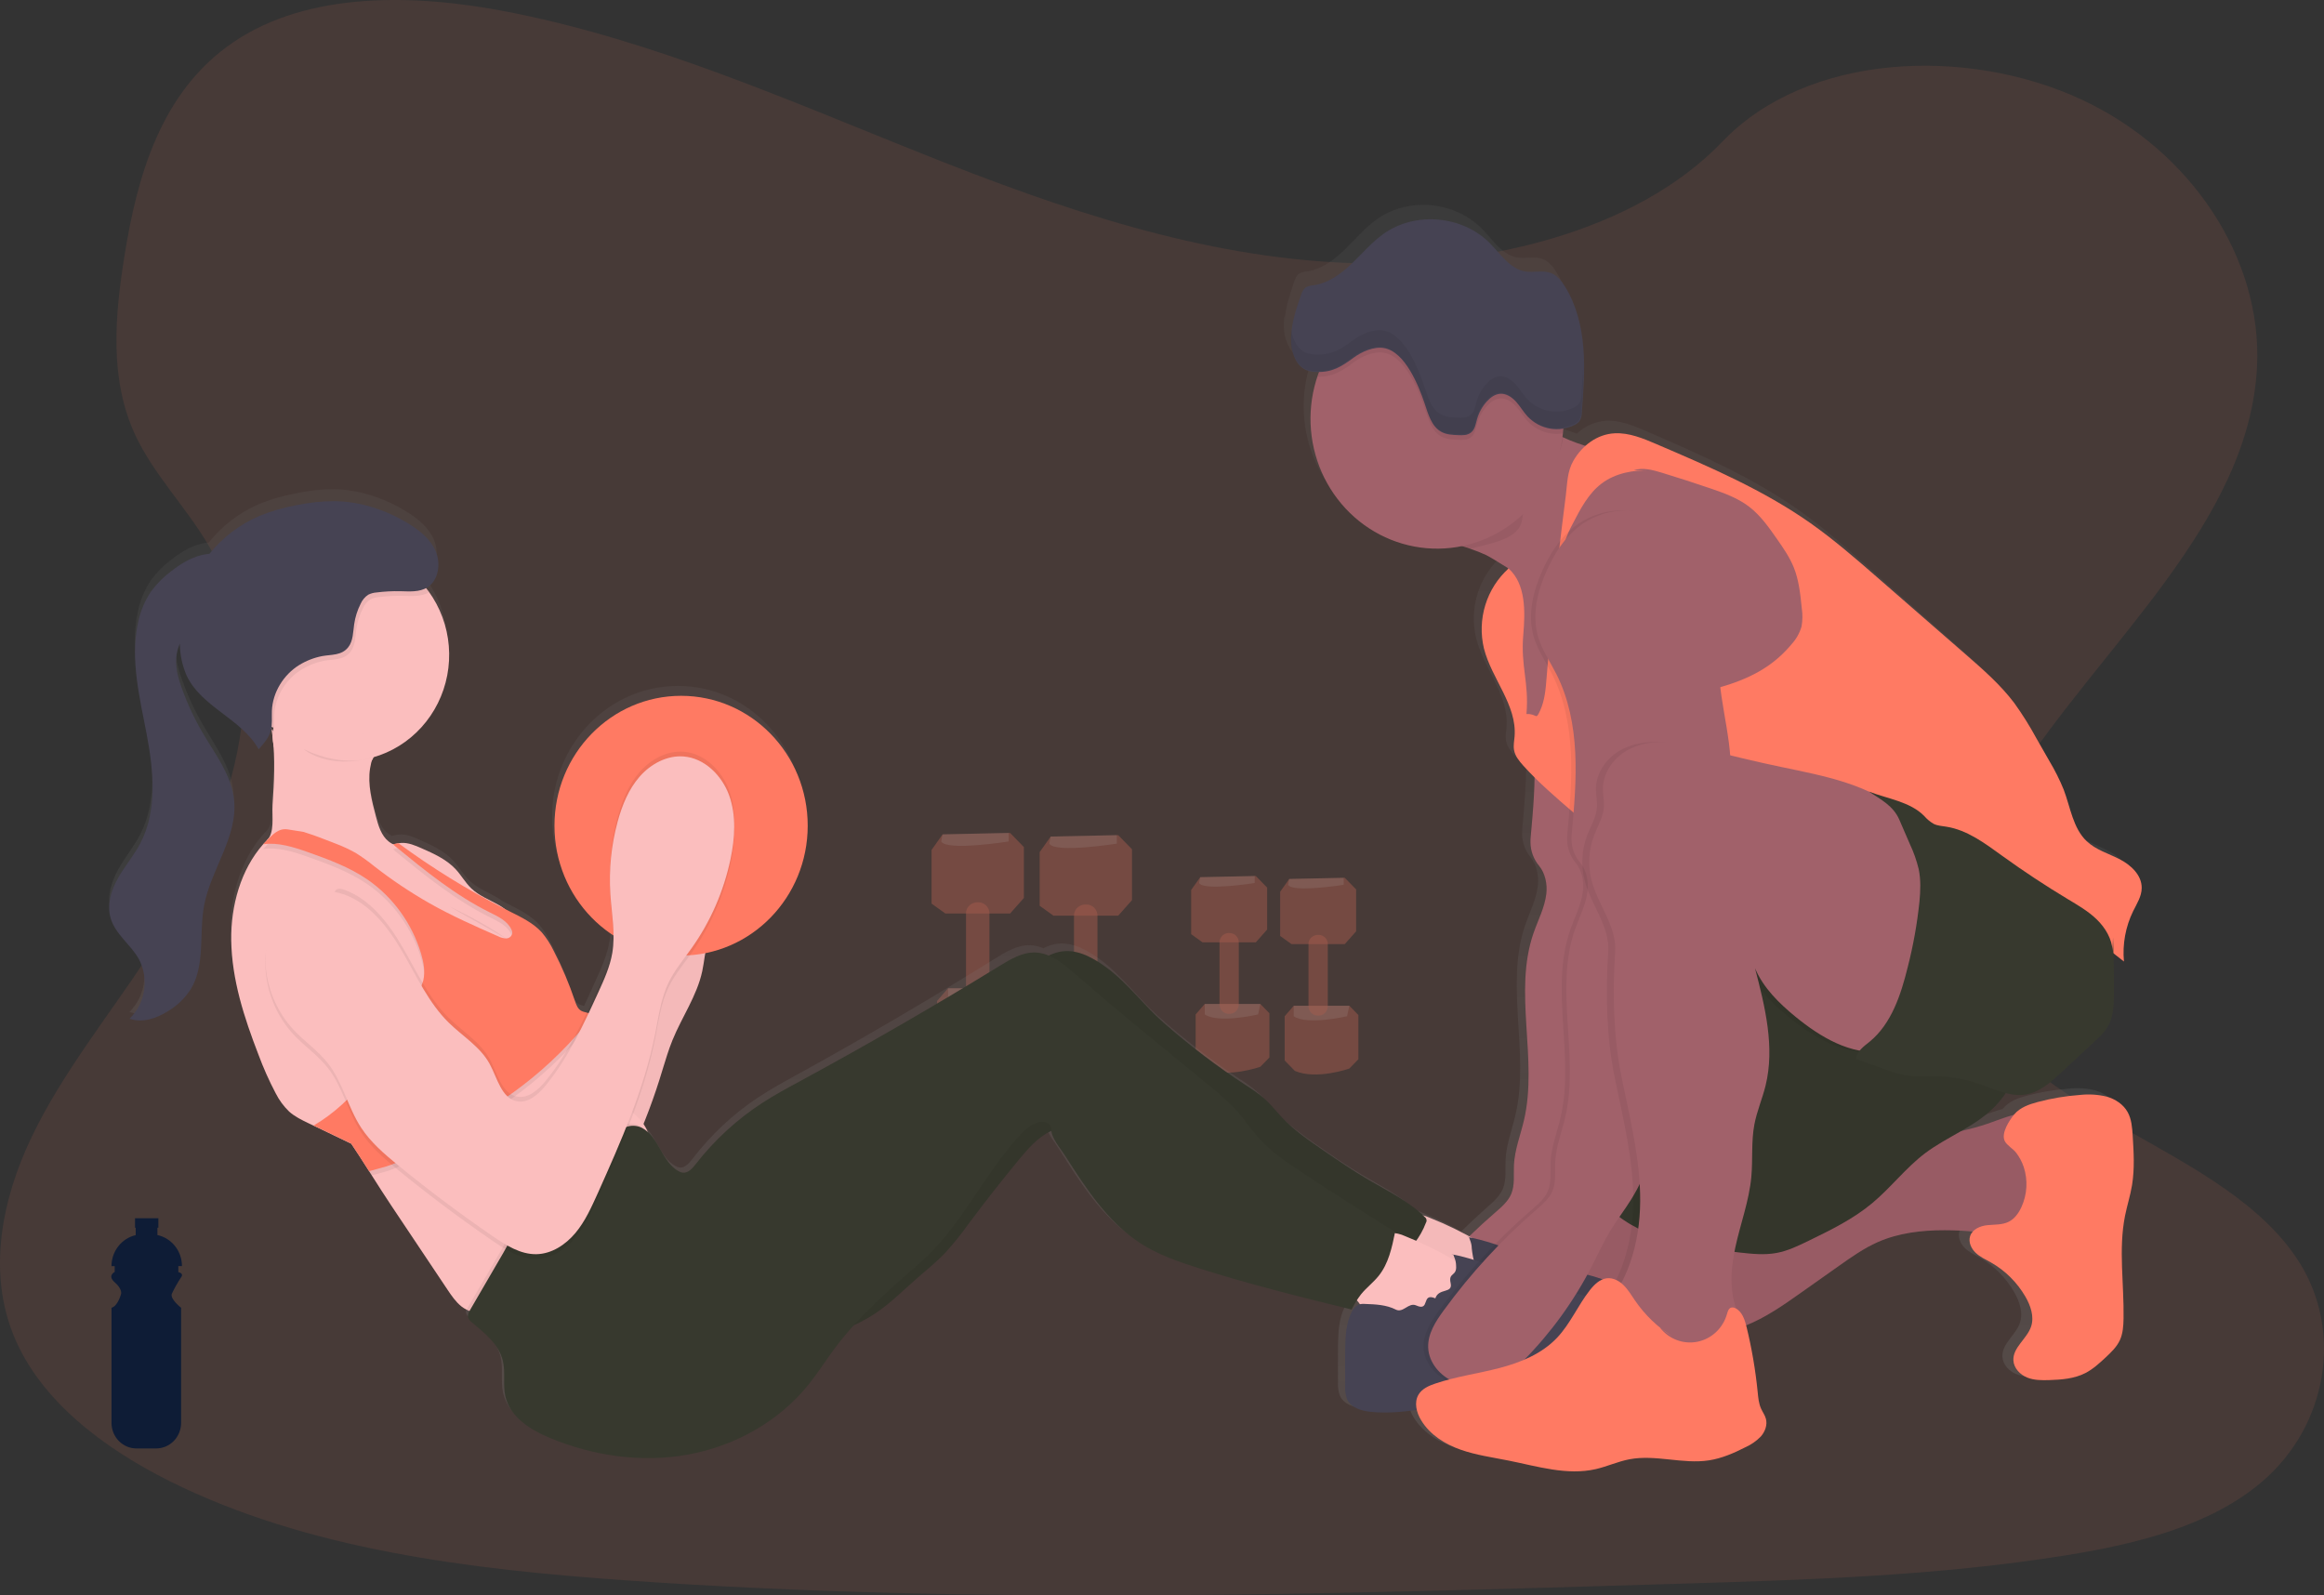 <svg width="820" height="563" viewBox="0 0 820 563" fill="none" xmlns="http://www.w3.org/2000/svg">
<rect x="0" y="0" width="820" height="563" fill="#333333" stroke="none"/>
<g clip-path="url(#clip0)">
<path opacity="0.1" d="M476.426 92.821C423.858 90.937 373.794 73.546 326.016 54.497C278.237 35.448 230.85 14.34 179.542 4.249C146.503 -2.241 108.76 -3.154 82.17 15.004C56.583 32.469 48.312 62.623 43.871 90.594C40.526 111.644 38.562 133.803 47.722 153.502C54.085 167.184 65.38 178.684 73.195 191.79C100.397 237.379 81.18 293.606 51.708 338.129C37.886 359.01 21.858 378.935 11.196 401.168C0.534 423.4 -4.398 448.874 4.933 471.552C14.185 494.025 36.213 510.913 60.085 522.785C108.568 546.879 165.698 553.808 221.406 557.721C344.727 566.373 468.704 562.628 592.353 558.875C638.11 557.488 684.074 556.078 729.084 548.821C754.087 544.791 779.894 538.395 798.043 522.945C821.082 503.341 826.79 470.143 811.353 445.552C785.46 404.315 713.845 394.078 695.76 349.818C685.796 325.461 696.031 298.322 710.507 275.732C741.567 227.266 793.623 184.751 796.371 129.349C798.25 91.302 773.225 53.204 734.528 35.163C693.96 16.297 637.733 18.669 607.805 49.904C576.994 82.103 522.845 94.478 476.426 92.821Z" fill="#FF7A63"/>
<g opacity="0.5">
<path opacity="0.5" d="M356.407 293.934L332.592 294.438L328.699 299.921V318.868L333.56 322.358H356.407L361.268 316.875V298.921L356.407 293.934Z" fill="#FF7A63"/>
<path opacity="0.2" d="M355.908 296.928C355.908 296.928 334.037 300.418 332.094 296.928L332.585 294.438L355.908 293.912V296.928Z" fill="white"/>
<path opacity="0.5" d="M358.35 348.781L362.236 352.775V371.758L358.35 375.686C358.35 375.686 344.257 380.673 335.019 376.679L330.642 372.196V353.213L334.535 348.723L358.35 348.781Z" fill="#FF7A63"/>
<path opacity="0.2" d="M357.375 353.271C357.375 353.271 340.364 357.258 334.535 353.271V348.781H358.35L357.375 353.271Z" fill="white"/>
<path opacity="0.5" d="M349.111 322.226V349.197C349.056 350.265 348.591 351.267 347.817 351.984C347.044 352.701 346.025 353.075 344.983 353.023C343.942 353.075 342.923 352.701 342.149 351.984C341.376 351.267 340.911 350.265 340.855 349.197V322.226C340.855 319.934 342.99 318.16 345.467 318.422C346.425 318.483 347.328 318.905 348.001 319.607C348.674 320.31 349.069 321.243 349.111 322.226Z" fill="#FF7A63"/>
<path opacity="0.5" d="M394.548 294.708L370.734 295.204L366.841 300.688V319.634L371.702 323.124H394.548L399.409 317.641V299.687L394.548 294.708Z" fill="#FF7A63"/>
<path opacity="0.2" d="M394.057 297.694C394.057 297.694 372.186 301.184 370.243 297.694L370.727 295.204L394.057 294.708V297.694Z" fill="white"/>
<path opacity="0.5" d="M396.477 349.548L400.363 353.541V372.525L396.477 376.475C396.477 376.475 382.378 381.462 373.147 377.468L368.769 372.985V354.038L372.663 349.548H396.477Z" fill="#FF7A63"/>
<path opacity="0.2" d="M395.516 354.038C395.516 354.038 378.506 358.025 372.677 354.038V349.548H396.477L395.516 354.038Z" fill="white"/>
<path opacity="0.5" d="M387.225 322.993V349.964C387.168 351.031 386.702 352.032 385.928 352.749C385.155 353.465 384.137 353.84 383.097 353.79C382.054 353.841 381.035 353.468 380.26 352.751C379.485 352.035 379.018 351.033 378.961 349.964V322.993C378.961 320.7 381.097 318.926 383.581 319.189C384.539 319.249 385.441 319.672 386.114 320.374C386.787 321.076 387.182 322.009 387.225 322.993Z" fill="#FF7A63"/>
<path opacity="0.5" d="M443.103 309.128L423.494 309.544L420.292 314.056V329.652L424.292 332.529H443.103L447.103 328.009V313.231L443.103 309.128Z" fill="#FF7A63"/>
<path opacity="0.2" d="M442.697 311.596C442.697 311.596 424.697 314.465 423.096 311.596L423.494 309.544L442.711 309.128L442.697 311.596Z" fill="white"/>
<path opacity="0.5" d="M444.697 354.279L447.9 357.564V373.16L444.697 376.446C444.697 376.446 433.096 380.549 425.48 377.263L421.879 373.569V357.973L425.082 354.279H444.697Z" fill="#FF7A63"/>
<path opacity="0.2" d="M443.9 357.973C443.9 357.973 429.893 361.259 425.096 357.973V354.279H444.697L443.9 357.973Z" fill="white"/>
<path opacity="0.5" d="M437.096 332.419V354.622C437.05 355.502 436.666 356.327 436.028 356.916C435.391 357.506 434.551 357.813 433.694 357.769C432.837 357.813 431.998 357.506 431.362 356.916C430.725 356.326 430.343 355.501 430.299 354.622V332.419C430.326 331.949 430.448 331.491 430.659 331.073C430.869 330.654 431.162 330.286 431.519 329.991C431.877 329.696 432.29 329.481 432.733 329.36C433.176 329.238 433.639 329.214 434.092 329.287C434.881 329.336 435.625 329.684 436.179 330.262C436.734 330.84 437.06 331.609 437.096 332.419Z" fill="#FF7A63"/>
<path opacity="0.5" d="M474.497 309.763L454.889 310.172L451.693 314.684V330.287L455.693 333.156H474.497L478.497 328.644V313.866L474.497 309.763Z" fill="#FF7A63"/>
<path opacity="0.2" d="M474.099 312.224C474.099 312.224 456.092 315.1 454.49 312.224L454.889 310.172L474.106 309.763L474.099 312.224Z" fill="white"/>
<path opacity="0.5" d="M476.098 354.914L479.294 358.192V373.788L476.098 377.073C476.098 377.073 464.49 381.177 456.882 377.899L453.288 374.226V358.609L456.49 354.914H476.098Z" fill="#FF7A63"/>
<path opacity="0.2" d="M475.294 358.609C475.294 358.609 461.295 361.887 456.49 358.609V354.914H476.099L475.294 358.609Z" fill="white"/>
<path opacity="0.5" d="M468.497 333.047V355.243C468.451 356.122 468.067 356.947 467.43 357.537C466.792 358.127 465.953 358.433 465.095 358.39C464.238 358.433 463.398 358.127 462.761 357.537C462.123 356.947 461.739 356.122 461.693 355.243V333.047C461.693 331.163 463.472 329.703 465.494 329.922C466.282 329.97 467.026 330.316 467.58 330.893C468.135 331.47 468.462 332.237 468.497 333.047Z" fill="#FF7A63"/>
</g>
<path d="M746.649 390.34C745.119 387.5 742.258 385.631 739.247 384.769C736.201 384.018 733.051 383.815 729.938 384.17C724.907 384.537 719.92 385.381 715.041 386.689C712.016 387.507 708.877 388.602 706.835 391.07C706.778 391.143 706.714 391.231 706.65 391.304C703.525 392.143 700.422 393.436 697.397 394.487C694.362 395.52 691.273 396.381 688.145 397.064C692.237 394.677 696.223 392.151 699.596 388.777C701.191 387.19 702.622 385.438 703.867 383.55C706.178 384.229 708.605 384.396 710.984 384.039C715.803 383.192 719.696 379.658 723.318 376.212L734.969 365.216C736.827 363.464 738.713 361.668 739.952 359.375C741.624 356.185 741.774 352.388 741.816 348.745C741.873 343.736 741.816 338.727 741.674 333.726L745.361 336.646C744.8 330.478 745.919 324.27 748.592 318.715C749.873 316.064 751.553 313.428 751.588 310.457C751.645 305.872 747.802 302.265 743.866 300.235C739.93 298.205 735.503 296.906 732.279 293.788C727.482 289.152 726.585 281.756 724.215 275.403C722.809 271.926 721.144 268.564 719.233 265.35L714.621 257.099C712.302 252.752 709.715 248.559 706.877 244.548C702.08 238.058 696.038 232.706 690.038 227.412L658.836 199.835C651.248 193.126 643.633 186.408 635.427 180.538C618.779 168.63 599.997 160.452 581.335 152.355C576.638 150.311 571.748 148.237 566.666 148.486C562.838 148.74 559.211 150.333 556.389 152.998C553.715 152.165 551.099 151.145 548.56 149.946L548.361 149.851C548.418 149.42 548.482 148.997 548.524 148.566C548.588 147.996 548.624 147.427 548.667 146.85C550.072 146.628 551.433 146.172 552.695 145.499C553.336 145.189 553.902 144.738 554.353 144.178C554.927 143.203 555.22 142.082 555.2 140.943C555.77 133.314 556.339 125.611 555.727 118.018C555.115 110.424 553.257 102.736 549.321 96.282C548.104 94.281 546.581 92.332 544.467 91.463C541.62 90.295 538.325 91.382 535.286 90.857C530.026 89.944 526.745 84.665 522.938 80.774C513.308 70.924 496.838 69.442 485.721 77.415C481.508 80.445 478.134 84.556 474.376 88.177C470.618 91.799 466.213 95.077 461.138 95.785C460.202 95.826 459.287 96.075 458.455 96.515C457.416 97.187 456.946 98.479 456.547 99.677C455.124 103.809 453.757 108.051 453.323 112.374C453.273 112.111 453.231 111.848 453.188 111.585C452.994 113.186 452.954 114.802 453.067 116.411C453.209 118.462 453.787 120.455 454.761 122.252C455.571 123.96 456.953 125.313 458.654 126.064C459.858 126.5 461.128 126.711 462.405 126.684H462.967C462.761 127.246 462.561 127.809 462.376 128.378C460.792 133.203 459.986 138.261 459.992 143.353C459.992 168.907 479.871 189.614 504.411 189.614C507.365 189.599 510.309 189.281 513.201 188.665C514.162 188.978 515.123 189.3 516.048 189.643C517.943 190.285 519.801 191.036 521.614 191.892C522.382 192.264 525.493 194.126 529.251 196.528L528.994 197.076C525.328 200.588 522.638 205.038 521.201 209.969C519.764 214.9 519.632 220.134 520.817 225.134C523.535 235.991 532.453 245.3 531.557 256.479C531.428 258.07 531.101 259.684 531.364 261.261C531.727 263.451 533.172 265.233 534.617 266.854C535.87 268.27 537.172 269.643 538.496 270.986C538.389 278.12 537.784 285.246 537.129 292.357C537.073 292.978 537.058 293.605 537.051 294.241C537.09 297.315 538.178 300.279 540.126 302.615C542.19 305.193 543.016 309.055 542.624 312.501C542.062 317.437 539.692 321.912 538.105 326.593C530.944 347.642 539.742 371.379 534.788 393.114C533.571 398.466 531.521 403.672 531.229 409.177C531.066 412.616 531.592 416.223 530.304 419.399C529.187 422.159 526.859 424.152 524.66 426.087C521.552 428.818 518.525 431.641 515.578 434.556C511.125 432.059 506.528 429.84 501.813 427.912C501.045 427.595 500.261 427.317 499.465 427.08C493.899 421.735 486.881 418.318 480.291 414.39C474.824 411.141 469.615 407.491 464.376 403.84C459.394 400.335 454.305 396.801 450.092 392.297C447.957 390.019 446.056 387.507 443.757 385.426C441.737 383.701 439.596 382.129 437.352 380.724C427.253 374.013 417.626 366.584 408.541 358.492C401.616 352.33 395.95 344.393 388.548 338.866C384.015 335.478 378.741 332.39 373.189 333.025C371.422 333.238 369.707 333.78 368.129 334.624C366.657 333.984 365.085 333.623 363.488 333.558C358.976 333.412 354.834 335.924 350.962 338.34C328.186 352.539 305.055 366.105 281.568 379.038C276.828 381.651 272.059 384.243 267.533 387.237C258.701 393.097 250.875 400.417 244.373 408.9C243.177 410.455 241.668 412.222 239.768 411.988C239.248 411.906 238.748 411.723 238.295 411.448C235.37 409.82 233.576 406.673 231.889 403.687C230.665 401.496 229.341 399.211 227.548 397.546C227.164 396.51 226.652 395.528 226.025 394.626C228.551 388.23 230.729 381.681 232.75 375.088C233.804 371.627 234.822 368.144 236.167 364.785C239.483 356.477 244.772 348.949 246.643 340.158C247.092 338.034 247.355 335.851 247.704 333.704C268.166 329.572 283.611 310.822 283.611 288.305C283.611 262.75 263.725 242.044 239.192 242.044C214.658 242.044 194.78 262.75 194.78 288.305C194.758 296.083 196.643 303.742 200.262 310.577C203.881 317.412 209.118 323.203 215.491 327.418C215.491 327.505 215.491 327.593 215.491 327.673C215.448 329.142 215.308 330.605 215.071 332.054C214.253 336.946 212.224 341.546 210.181 346.007C208.829 348.993 207.477 351.994 206.075 354.973C205.402 354.834 204.749 354.608 204.132 354.301C202.929 353.615 202.402 352.111 201.947 350.782C199.931 344.693 197.463 338.771 194.566 333.069C193.436 330.645 192 328.384 190.296 326.344C187.292 322.971 183.178 320.971 179.2 318.948C178.488 318.598 177.826 318.218 177.143 317.882C176.552 317.432 175.934 317.019 175.292 316.648C171.983 314.728 168.31 313.348 165.549 310.661C163.478 308.646 162.054 306.025 160.118 303.886C156.894 300.33 152.446 298.3 148.126 296.365C145.876 295.358 143.514 294.328 141.058 294.467C140.712 294.484 140.367 294.523 140.026 294.584C139.436 294.687 138.851 294.824 138.275 294.993C137.715 294.687 137.185 294.325 136.695 293.912C134.055 291.824 133.03 288.239 132.169 284.902C130.745 279.324 129.243 273.549 130.126 267.839C130.279 266.854 130.489 265.879 130.752 264.919C130.973 264.546 131.186 264.189 131.378 263.787C137.045 262.04 142.222 258.929 146.479 254.713C150.736 250.497 153.949 245.299 155.851 239.551C157.753 233.804 158.288 227.673 157.412 221.67C156.536 215.667 154.275 209.966 150.816 205.041C150.453 204.53 150.104 204.034 149.698 203.537L150.125 203.296C154.061 200.828 154.958 194.929 153.136 190.534C151.314 186.138 147.442 183.035 143.521 180.597C142.951 180.239 142.375 179.903 141.791 179.567L141.293 179.29C140.852 179.041 140.417 178.801 139.976 178.56L139.457 178.289C138.937 178.019 138.418 177.764 137.898 177.515L137.663 177.399C137.015 177.099 136.368 176.807 135.713 176.53C135.079 176.26 134.446 176.011 133.805 175.8L133.542 175.697C132.937 175.471 132.325 175.259 131.713 175.055L131.578 175.011C127.101 173.518 122.434 172.711 117.727 172.616C113.12 172.645 108.528 173.166 104.027 174.172C99.644 174.986 95.352 176.25 91.216 177.946C84.38 180.918 78.353 185.554 73.657 191.454C72.667 191.531 71.686 191.697 70.725 191.95C66.874 192.95 63.408 195.155 60.241 197.652C57.588 199.653 55.238 202.044 53.266 204.749C50.944 208.215 49.342 212.135 48.561 216.263C45.864 229.208 49.181 242.548 51.622 255.559C54.063 268.569 55.472 282.749 49.487 294.423C47.23 298.804 44.028 302.608 41.658 306.908C39.288 311.209 37.644 316.4 39.01 321.168C40.668 326.958 46.127 330.601 48.974 335.858C52.305 341.984 51.387 350.212 47.031 355.571C46.839 355.805 46.647 356.039 46.441 356.301C46.234 356.564 45.942 356.842 45.672 357.09C50.163 358.711 55.166 356.966 59.195 354.367C62.416 352.414 65.148 349.716 67.173 346.489C72.262 337.917 69.977 326.834 71.771 316.926C74.127 303.951 83.636 292.379 82.326 279.244C81.443 270.431 75.835 263.064 71.429 255.486C68.501 250.399 66.046 245.041 64.099 239.481C64.02 239.248 63.942 239.007 63.856 238.751C62.568 234.991 61.579 231.005 62.241 227.069C62.467 225.794 62.839 224.552 63.351 223.367C63.351 223.506 63.351 223.652 63.351 223.791C63.438 227.597 64.263 231.348 65.778 234.823C70.227 244.315 80.931 248.695 87.728 256.391C88.013 256.712 88.283 257.041 88.554 257.377C88.632 257.464 88.703 257.559 88.774 257.654L89.351 258.384L89.593 258.727C89.771 258.983 89.949 259.238 90.112 259.501L90.333 259.83C90.561 260.202 90.788 260.56 91.002 260.962C92.731 258.998 94.518 256.931 95.215 254.39C95.279 254.171 95.322 253.945 95.365 253.719C95.422 253.777 95.472 253.843 95.529 253.909C95.664 254.69 95.771 255.471 95.87 256.26C95.87 257.386 95.987 258.51 96.219 259.611C96.76 266.62 96.326 273.819 95.87 280.85C95.628 284.61 96.582 290.196 94.248 292.999L94.176 293.08C94.039 293.243 93.889 293.395 93.728 293.532C93.329 293.956 92.924 294.372 92.546 294.81C84.717 303.864 81.159 316.714 81.344 329.024C81.529 343.035 85.892 356.608 90.838 369.641C92.566 374.399 94.601 379.033 96.931 383.513C98.133 385.932 99.724 388.126 101.635 390.004C103.635 391.822 106.069 393.019 108.468 394.188C109.066 394.48 109.671 394.764 110.269 395.064L111.799 395.794L123.45 401.474C125.585 404.694 127.649 408.002 129.734 411.316C130.033 411.784 130.325 412.266 130.631 412.733C132.909 416.383 135.2 420.034 137.535 423.582L157.172 453.415C158.595 455.606 160.083 457.796 162.083 459.417C162.652 459.876 163.267 460.27 163.919 460.593C164.25 460.756 164.59 460.9 164.937 461.023C164.506 461.687 164.321 462.488 164.417 463.279C164.679 464.055 165.179 464.723 165.841 465.185C170.282 468.953 175.214 472.924 176.609 478.714C177.598 482.84 176.609 487.257 177.499 491.404C179.129 498.88 186.338 503.414 193.157 506.291C208.438 512.731 225.412 515.206 241.647 512.212C257.882 509.219 273.305 500.582 283.817 487.388C287.048 483.314 289.803 478.868 292.87 474.662C295.006 471.698 297.354 468.872 299.781 466.149C302.4 464.92 304.924 463.49 307.333 461.87C312.464 458.373 316.884 453.883 321.567 449.721C325.062 446.596 328.72 443.646 331.93 440.229C334.812 436.988 337.505 433.575 339.994 430.008C345.688 422.268 351.569 414.682 357.638 407.25C360.883 403.27 364.321 399.218 368.855 397.028L369.061 396.94C369.602 400.211 372.129 402.986 373.901 405.811C381.232 417.493 388.904 429.518 400.235 436.966C406.441 441.04 413.459 443.537 420.462 445.815C438.256 451.583 456.334 456.11 474.426 460.644C475.024 459.475 475.607 458.395 476.262 457.344C476.542 457.648 476.804 457.97 477.045 458.307C477.123 458.424 477.187 458.548 477.266 458.665C477.135 458.691 477.007 458.728 476.881 458.775C475.72 459.329 474.807 460.316 474.326 461.534C472.376 465.543 472.191 470.194 472.099 474.677C472.034 479.057 472.099 483.438 472.099 487.819C471.995 489.454 472.237 491.093 472.81 492.623C474.191 495.544 477.7 496.632 480.839 497.004C486.29 497.625 491.785 497.099 497.208 496.347C497.522 497.659 498.033 498.913 498.724 500.063C501.771 505.174 507.03 508.547 512.504 510.526C517.977 512.505 523.777 513.293 529.464 514.454C539.564 516.513 549.898 519.806 559.94 517.484C563.947 516.557 567.77 514.761 571.777 513.972C580.951 512.191 590.46 515.797 599.698 514.352C604.16 513.622 608.381 511.796 612.423 509.701C614.461 508.784 616.31 507.475 617.868 505.846C619.349 504.137 620.238 501.713 619.626 499.501C619.277 498.231 618.48 497.15 617.947 495.953C617.231 494.037 616.825 492.015 616.744 489.966C616.001 482.211 614.721 474.52 612.915 466.952C612.865 466.74 612.808 466.521 612.751 466.302C619.733 463.462 625.989 459.001 632.167 454.562L645.455 445.026C649.725 441.938 654.103 438.835 658.9 436.674C666.259 433.359 674.408 432.41 682.429 432.417C685.711 432.417 688.999 432.585 692.266 432.892C691.849 433.358 691.536 433.911 691.347 434.512C690.693 436.601 691.732 438.893 693.276 440.419C694.821 441.945 696.835 442.807 698.65 443.865C703.664 446.762 707.84 450.972 710.749 456.066C712.571 459.271 713.895 463.163 712.742 466.689C711.319 471.114 706.244 474.166 706.536 478.824C706.707 481.569 708.863 483.84 711.319 484.855C713.774 485.87 716.5 485.855 719.148 485.775C723.482 485.636 727.945 485.293 731.824 483.27C734.436 481.905 736.649 479.846 738.82 477.809C740.799 475.947 742.82 474.012 743.944 471.501C744.998 469.135 745.161 466.456 745.211 463.856C745.425 451.619 743.368 439.215 745.738 427.226C746.45 423.575 747.588 420.005 748.193 416.325C749.147 410.484 748.784 404.585 748.421 398.714C748.243 395.823 748.03 392.844 746.649 390.34Z" fill="url(#paint0_linear)"/>
<path opacity="0.06" d="M596.274 221.104C593.477 223.039 592.502 226.777 592.146 230.223C590.63 244.877 596.523 259.385 596.132 274.111C595.819 285.83 591.563 297.008 587.363 307.909C580.203 326.505 576.474 346.7 575.029 366.64C573.584 386.58 571.47 407.345 561.036 424.21C558.666 428.029 555.905 431.577 553.585 435.418C551.151 439.434 549.222 443.741 547.072 447.918C540.739 460.252 532.576 471.501 522.873 481.262C520.027 484.11 517.009 486.87 513.379 488.513C511.04 489.554 508.521 490.104 505.971 490.132C503.422 490.16 500.892 489.664 498.532 488.673C493.664 486.607 489.564 481.949 489.365 476.546C489.187 471.712 491.999 467.354 494.817 463.484C504.37 450.374 515.354 438.429 527.557 427.883C529.77 425.97 532.105 423.991 533.25 421.261C534.539 418.114 534.012 414.544 534.176 411.134C534.439 405.694 536.503 400.532 537.734 395.232C542.717 373.7 533.863 350.19 541.065 329.331C542.667 324.694 545.044 320.262 545.606 315.378C546.005 311.961 545.179 308.142 543.094 305.58C541.141 303.277 540.049 300.337 540.012 297.285C540.012 296.657 540.012 296.037 540.083 295.424C540.951 285.866 541.813 276.265 541.343 266.678C540.873 257.092 539.016 247.454 534.702 238.934C532.468 234.516 529.578 230.384 528.197 225.616C525.977 217.899 528.026 209.553 531.336 202.252C533.92 196.543 537.364 191.103 542.176 187.19C551.115 179.925 564.496 179.085 574.282 185.094C581.499 189.519 586.438 196.959 590.445 204.545C593.321 210.086 596.317 214.781 596.274 221.104Z" fill="black"/>
<path d="M572.552 162.913C571.186 166.695 569.826 170.477 568.474 174.259C567.577 176.742 566.688 179.246 565.762 181.728C561.492 193.169 556.716 204.428 549.243 213.898C550.361 212.481 539.848 205.355 532.097 200.493C528.318 198.105 525.187 196.265 524.418 195.9C522.591 195.053 520.721 194.308 518.817 193.666C515.863 192.644 512.874 191.76 509.92 190.658C503.087 188.124 507.863 184.32 510.788 180.232C520.361 166.841 522.176 148.544 533.044 136.241C537.03 144.01 543.335 150.266 551.037 154.093C551.186 154.173 551.343 154.246 551.499 154.312C557.955 157.408 565.086 158.744 571.762 161.336C572.125 161.475 572.545 161.672 572.666 162.066C572.711 162.354 572.672 162.649 572.552 162.913Z" fill="#A1616A"/>
<path d="M553.969 433.366C550.877 437.91 548.953 443.181 548.374 448.691C547.796 454.2 548.582 459.771 550.659 464.886C551.185 466.315 552.003 467.612 553.058 468.69C554.402 469.767 555.967 470.516 557.634 470.88C571.769 475.005 586.858 474.195 601.335 471.61C606.239 470.836 611.058 469.577 615.726 467.85C622.893 465.039 629.292 460.549 635.612 456.066L648.978 446.618C653.305 443.559 657.668 440.485 662.501 438.338C669.903 435.06 678.102 434.118 686.166 434.125C693.093 434.134 700.003 434.811 706.806 436.148C711.34 437.046 716.77 437.973 719.959 434.578C721.781 432.658 722.322 429.847 722.678 427.197C724.086 416.885 724.06 406.42 722.6 396.115C722.564 395.248 722.257 394.416 721.724 393.742C721.222 393.305 720.61 393.019 719.959 392.917C713.66 391.457 707.34 394.487 701.219 396.568C688.5 400.905 674.842 401.423 661.903 404.993C648.323 408.739 635.569 415.829 621.534 417.267C614.843 417.953 608.125 417.355 601.42 417.508C595.2 417.647 589.399 419.852 583.307 420.114C571.563 420.647 561.35 422.75 553.969 433.366Z" fill="#A1616A"/>
<path opacity="0.06" d="M553.969 433.366C550.877 437.91 548.953 443.181 548.374 448.691C547.796 454.2 548.582 459.771 550.659 464.886C551.185 466.315 552.003 467.612 553.058 468.69C554.402 469.767 555.967 470.516 557.634 470.88C571.769 475.005 586.858 474.195 601.335 471.61C606.239 470.836 611.058 469.577 615.726 467.85C622.893 465.039 629.292 460.549 635.612 456.066L648.978 446.618C653.305 443.559 657.668 440.485 662.501 438.338C669.903 435.06 678.102 434.118 686.166 434.125C693.093 434.134 700.003 434.811 706.806 436.148C711.34 437.046 716.77 437.973 719.959 434.578C721.781 432.658 722.322 429.847 722.678 427.197C724.086 416.885 724.06 406.42 722.6 396.115C722.564 395.248 722.257 394.416 721.724 393.742C721.222 393.305 720.61 393.019 719.959 392.917C713.66 391.457 707.34 394.487 701.219 396.568C688.5 400.905 674.842 401.423 661.903 404.993C648.323 408.739 635.569 415.829 621.534 417.267C614.843 417.953 608.125 417.355 601.42 417.508C595.2 417.647 589.399 419.852 583.307 420.114C571.563 420.647 561.35 422.75 553.969 433.366Z" fill="black"/>
<path d="M565.456 417.931C565.122 419.545 564.823 421.253 565.293 422.83C565.875 424.381 566.86 425.74 568.14 426.759C580.239 437.871 597.527 440.171 613.69 441.974C618.068 442.464 622.523 442.953 626.857 442.142C630.808 441.412 634.494 439.623 638.131 437.856C645.96 434.053 653.832 430.205 660.544 424.612C667.127 419.136 672.408 412.127 679.227 406.965C686.977 401.124 696.507 397.78 703.426 390.902C708.427 385.952 711.752 379.489 712.913 372.459C713.696 367.662 713.44 362.763 712.913 357.93C712.351 352.373 711.447 346.722 708.87 341.801C705.888 336.106 700.878 331.806 695.589 328.272C684.401 320.81 671.227 316.181 657.868 316.298C639.363 316.466 622.281 327.513 609 339.917C594.952 353.056 583.583 368.92 575.549 386.594C571.013 396.604 567.626 407.12 565.456 417.931Z" fill="#37392E"/>
<path opacity="0.06" d="M565.456 417.931C565.122 419.545 564.823 421.253 565.293 422.83C565.875 424.381 566.86 425.74 568.14 426.759C580.239 437.871 597.527 440.171 613.69 441.974C618.068 442.464 622.523 442.953 626.857 442.142C630.808 441.412 634.494 439.623 638.131 437.856C645.96 434.053 653.832 430.205 660.544 424.612C667.127 419.136 672.408 412.127 679.227 406.965C686.977 401.124 696.507 397.78 703.426 390.902C708.427 385.952 711.752 379.489 712.913 372.459C713.696 367.662 713.44 362.763 712.913 357.93C712.351 352.373 711.447 346.722 708.87 341.801C705.888 336.106 700.878 331.806 695.589 328.272C684.401 320.81 671.227 316.181 657.868 316.298C639.363 316.466 622.281 327.513 609 339.917C594.952 353.056 583.583 368.92 575.549 386.594C571.013 396.604 567.626 407.12 565.456 417.931Z" fill="black"/>
<path d="M596.274 221.104C593.477 223.039 592.502 226.777 592.146 230.223C590.63 244.877 596.523 259.385 596.132 274.111C595.819 285.83 591.563 297.008 587.363 307.909C580.203 326.505 576.474 346.7 575.029 366.64C573.584 386.58 571.47 407.345 561.036 424.21C558.666 428.029 555.905 431.577 553.585 435.418C551.151 439.434 549.222 443.741 547.072 447.918C540.739 460.252 532.576 471.501 522.873 481.262C520.027 484.11 517.009 486.87 513.379 488.513C511.04 489.554 508.521 490.104 505.971 490.132C503.422 490.16 500.892 489.664 498.532 488.673C493.664 486.607 489.564 481.949 489.365 476.546C489.187 471.712 491.999 467.354 494.817 463.484C504.37 450.374 515.354 438.429 527.557 427.883C529.77 425.97 532.105 423.991 533.25 421.261C534.539 418.114 534.012 414.544 534.176 411.134C534.439 405.694 536.503 400.532 537.734 395.232C542.717 373.7 533.863 350.19 541.065 329.331C542.667 324.694 545.044 320.262 545.606 315.378C546.005 311.961 545.179 308.142 543.094 305.58C541.141 303.277 540.049 300.337 540.012 297.285C540.012 296.657 540.012 296.037 540.083 295.424C540.951 285.866 541.813 276.265 541.343 266.678C540.873 257.092 539.016 247.454 534.702 238.934C532.468 234.516 529.578 230.384 528.197 225.616C525.977 217.899 528.026 209.553 531.336 202.252C533.92 196.543 537.364 191.103 542.176 187.19C551.115 179.925 564.496 179.085 574.282 185.094C581.499 189.519 586.438 196.959 590.445 204.545C593.321 210.086 596.317 214.781 596.274 221.104Z" fill="#A1616A"/>
<path d="M556.951 270.154C571.829 270.154 583.89 250.74 583.89 226.792C583.89 202.843 571.829 183.43 556.951 183.43C542.073 183.43 530.012 202.843 530.012 226.792C530.012 250.74 542.073 270.154 556.951 270.154Z" fill="#A1616A"/>
<path d="M488.248 453.386C489.043 454.536 489.583 455.852 489.829 457.24C490.075 458.627 490.021 460.054 489.671 461.418C492.21 463.288 495.297 464.21 498.418 464.031C501.516 463.858 504.562 463.139 507.422 461.907C509.909 460.976 512.265 459.709 514.425 458.139C518.14 455.321 520.831 451.291 522.966 447.114C524.169 444.807 525.194 441.821 523.678 439.747C523.082 439.044 522.356 438.468 521.543 438.054C516.059 434.844 510.349 432.06 504.461 429.723C502.844 428.958 501.088 428.555 499.308 428.54C497.123 428.664 495.137 429.891 493.401 431.263C489.498 434.377 486.35 438.375 484.205 442.945C483.536 444.406 481.515 447.874 482.518 449.378C482.974 450.071 484.654 450.312 485.365 450.75C486.497 451.41 487.479 452.308 488.248 453.386Z" fill="#FBBEBE"/>
<path opacity="0.03" d="M488.248 453.386C489.043 454.536 489.583 455.852 489.829 457.24C490.075 458.627 490.021 460.054 489.671 461.418C492.21 463.288 495.297 464.21 498.418 464.031C501.516 463.858 504.562 463.139 507.422 461.907C509.909 460.976 512.265 459.709 514.425 458.139C518.14 455.321 520.831 451.291 522.966 447.114C524.169 444.807 525.194 441.821 523.678 439.747C523.082 439.044 522.356 438.468 521.543 438.054C516.059 434.844 510.349 432.06 504.461 429.723C502.844 428.958 501.088 428.555 499.308 428.54C497.123 428.664 495.137 429.891 493.401 431.263C489.498 434.377 486.35 438.375 484.205 442.945C483.536 444.406 481.515 447.874 482.518 449.378C482.974 450.071 484.654 450.312 485.365 450.75C486.497 451.41 487.479 452.308 488.248 453.386Z" fill="black"/>
<path d="M517.721 436.469C529.763 438.762 540.838 444.734 552.674 447.954C557.464 449.254 562.396 450.144 566.972 452.057C571.549 453.97 575.862 457.241 577.833 461.899C578.667 464.135 579.219 466.471 579.478 468.85C579.99 472.216 580.41 475.976 578.46 478.736C576.403 481.657 572.517 482.299 569.036 482.73C556.524 484.256 544.012 485.789 531.457 486.87C528.915 487.028 526.384 487.337 523.877 487.797C521.813 488.22 519.799 488.863 517.749 489.359C515.094 489.995 512.397 490.396 509.706 490.82C502.824 491.835 495.863 492.849 488.952 492.076C485.799 491.718 482.269 490.674 480.881 487.753C480.305 486.24 480.062 484.614 480.17 482.993C480.134 478.656 480.098 474.326 480.17 469.997C480.234 465.55 480.447 460.936 482.412 456.971C482.899 455.757 483.817 454.779 484.981 454.233C485.697 454.023 486.446 453.953 487.187 454.029C490.888 454.16 494.717 454.321 498.027 456.015C500.653 457.351 502.788 459.578 505.465 460.79C510.532 463.097 516.646 461.439 521.777 463.608C522.973 459.826 522.703 456 521.813 452.123C520.923 448.246 519.678 444.442 519.301 440.485C519.286 439.615 519.122 438.755 518.817 437.944C518.432 437.134 518.56 436.345 517.721 436.469Z" fill="#464353"/>
<path opacity="0.06" d="M517.721 436.469C529.763 438.762 540.838 444.734 552.674 447.954C557.464 449.254 562.396 450.144 566.972 452.057C571.549 453.97 575.862 457.241 577.833 461.899C578.667 464.135 579.219 466.471 579.478 468.85C579.99 472.216 580.41 475.976 578.46 478.736C576.403 481.657 572.517 482.299 569.036 482.73C556.524 484.256 544.012 485.789 531.457 486.87C528.915 487.028 526.384 487.337 523.877 487.797C521.813 488.22 519.799 488.863 517.749 489.359C515.094 489.995 512.397 490.396 509.706 490.82C502.824 491.835 495.863 492.849 488.952 492.076C485.799 491.718 482.269 490.674 480.881 487.753C480.305 486.24 480.062 484.614 480.17 482.993C480.134 478.656 480.098 474.326 480.17 469.997C480.234 465.55 480.447 460.936 482.412 456.971C482.899 455.757 483.817 454.779 484.981 454.233C485.697 454.023 486.446 453.953 487.187 454.029C490.888 454.16 494.717 454.321 498.027 456.015C500.653 457.351 502.788 459.578 505.465 460.79C510.532 463.097 516.646 461.439 521.777 463.608C522.973 459.826 522.703 456 521.813 452.123C520.923 448.246 519.678 444.442 519.301 440.485C519.286 439.615 519.122 438.755 518.817 437.944C518.432 437.134 518.56 436.345 517.721 436.469Z" fill="black"/>
<path d="M115.443 311.975C113.016 311.187 110.674 313.392 109.315 315.626C103.664 324.738 104.126 336.902 108.646 346.656C109.721 349.13 111.204 351.395 113.03 353.352C115.478 355.827 118.631 357.411 121.571 359.193C129.727 364.136 136.717 370.868 142.04 378.906C145.521 384.17 148.261 389.96 152.211 394.859C161.933 406.921 177.911 412.382 187.342 424.648C189.598 427.569 191.506 430.957 194.516 433.081C196.306 434.344 198.392 435.093 200.558 435.252C202.724 435.411 204.893 434.973 206.839 433.985C208.786 432.997 210.44 431.493 211.63 429.63C212.821 427.766 213.505 425.611 213.612 423.385C217.277 417.858 220.274 411.754 223.128 405.738C227.351 396.555 230.919 387.071 233.804 377.358C234.864 373.927 235.889 370.473 237.241 367.136C240.579 358.901 245.896 351.446 247.775 342.743C248.529 339.253 248.715 335.624 249.811 332.236C250.792 329.196 252.472 326.441 254.707 324.205C262.109 316.823 266.095 306.069 271.981 297.38C274.372 293.868 276.856 290.364 278.436 286.392C280.016 282.42 280.621 277.871 279.148 273.856C277.675 269.84 273.824 266.598 269.654 266.824C267.787 267.023 265.976 267.593 264.323 268.504C258.575 271.302 253.303 275.029 248.707 279.543C246.698 281.527 244.797 283.623 243.014 285.822C234.316 296.482 227.512 309.42 226.914 323.307C226.715 328.067 227.085 333.346 224.138 337.033C216.01 347.219 213.398 361.222 206.466 372.306C203.256 377.417 199.577 382.71 194.089 385.039C193.279 385.439 192.382 385.62 191.484 385.565C189.292 385.309 188.032 382.944 187.107 380.885C183.491 372.854 179.307 365.106 174.588 357.703C172.723 354.783 170.666 351.789 167.684 350.073C165.648 348.913 163.285 348.394 161.371 347.036C158.702 345.145 157.307 341.925 155.919 338.91C151.421 329.171 145.726 320.063 138.973 311.808C135.884 308.033 131.813 304.134 127.044 304.696C122.503 305.244 119.727 310.143 115.443 311.975Z" fill="#FBBEBE"/>
<path opacity="0.03" d="M115.443 311.975C113.016 311.187 110.674 313.392 109.315 315.626C103.664 324.738 104.126 336.902 108.646 346.656C109.721 349.13 111.204 351.395 113.03 353.352C115.478 355.827 118.631 357.411 121.571 359.193C129.727 364.136 136.717 370.868 142.04 378.906C145.521 384.17 148.261 389.96 152.211 394.859C161.933 406.921 177.911 412.382 187.342 424.648C189.598 427.569 191.506 430.957 194.516 433.081C196.306 434.344 198.392 435.093 200.558 435.252C202.724 435.411 204.893 434.973 206.839 433.985C208.786 432.997 210.44 431.493 211.63 429.63C212.821 427.766 213.505 425.611 213.612 423.385C217.277 417.858 220.274 411.754 223.128 405.738C227.351 396.555 230.919 387.071 233.804 377.358C234.864 373.927 235.889 370.473 237.241 367.136C240.579 358.901 245.896 351.446 247.775 342.743C248.529 339.253 248.715 335.624 249.811 332.236C250.792 329.196 252.472 326.441 254.707 324.205C262.109 316.823 266.095 306.069 271.981 297.38C274.372 293.868 276.856 290.364 278.436 286.392C280.016 282.42 280.621 277.871 279.148 273.856C277.675 269.84 273.824 266.598 269.654 266.824C267.787 267.023 265.976 267.593 264.323 268.504C258.575 271.302 253.303 275.029 248.707 279.543C246.698 281.527 244.797 283.623 243.014 285.822C234.316 296.482 227.512 309.42 226.914 323.307C226.715 328.067 227.085 333.346 224.138 337.033C216.01 347.219 213.398 361.222 206.466 372.306C203.256 377.417 199.577 382.71 194.089 385.039C193.279 385.439 192.382 385.62 191.484 385.565C189.292 385.309 188.032 382.944 187.107 380.885C183.491 372.854 179.307 365.106 174.588 357.703C172.723 354.783 170.666 351.789 167.684 350.073C165.648 348.913 163.285 348.394 161.371 347.036C158.702 345.145 157.307 341.925 155.919 338.91C151.421 329.171 145.726 320.063 138.973 311.808C135.884 308.033 131.813 304.134 127.044 304.696C122.503 305.244 119.727 310.143 115.443 311.975Z" fill="black"/>
<path d="M114.945 277.09C125.306 277.09 133.706 269.313 133.706 259.72C133.706 250.127 125.306 242.351 114.945 242.351C104.583 242.351 96.183 250.127 96.183 259.72C96.183 269.313 104.583 277.09 114.945 277.09Z" fill="#FBBEBE"/>
<path d="M132.539 263.079C136.269 263.079 139.293 259.977 139.293 256.15C139.293 252.323 136.269 249.221 132.539 249.221C128.808 249.221 125.784 252.323 125.784 256.15C125.784 259.977 128.808 263.079 132.539 263.079Z" fill="#FBBEBE"/>
<path d="M117.407 259.72C131.68 259.72 143.25 256.546 143.25 252.631C143.25 248.715 131.68 245.541 117.407 245.541C103.135 245.541 91.564 248.715 91.564 252.631C91.564 256.546 103.135 259.72 117.407 259.72Z" fill="#FBBEBE"/>
<path d="M94.361 251.119C94.99 253.164 95.485 255.25 95.842 257.362C93.672 255.102 91.792 252.568 90.248 249.82C89.831 249.346 89.497 248.803 89.258 248.214C86.952 242.708 85.379 237.138 85.379 231.107C85.379 224.114 87.284 217.261 90.88 211.32C94.476 205.38 99.62 200.59 105.73 197.49C111.84 194.39 118.673 193.105 125.458 193.779C132.243 194.453 138.708 197.06 144.125 201.305C149.542 205.55 153.693 211.264 156.111 217.802C158.529 224.34 159.117 231.441 157.808 238.304C156.5 245.166 153.346 251.516 148.705 256.638C144.064 261.759 138.119 265.446 131.542 267.284C132.66 263.59 134.19 259.983 134.389 256.15C134.509 254.871 134.329 253.582 133.862 252.39C133.238 251.122 132.316 250.033 131.179 249.221C127.108 246.03 121.87 244.636 116.745 244.724C111.615 244.942 106.575 246.182 101.906 248.374C100.432 249.024 98.667 249.9 96.924 250.499C96.092 250.794 95.234 251.002 94.361 251.119Z" fill="#FBBEBE"/>
<path d="M187.064 333.171C184.723 337.019 179.719 338.194 175.321 337.851C167.122 337.23 159.663 332.74 153.328 327.337C146.994 321.934 141.457 315.655 134.98 310.457C122.93 300.768 109.358 296.876 94.027 296.65C97.023 294.102 95.92 288.057 96.162 284.085C96.689 276.053 97.187 267.81 96.162 259.896C96.055 259.041 95.934 258.202 95.792 257.362C96.034 257.625 96.29 257.88 96.553 258.143C101.113 262.631 106.727 265.832 112.849 267.434C118.972 269.036 125.395 268.985 131.492 267.284C131.1 268.556 130.793 269.854 130.574 271.169C129.692 276.813 131.172 282.537 132.631 288.064C133.499 291.371 134.531 294.92 137.186 296.986C138.909 298.329 141.079 298.855 143.122 299.563C147.194 300.987 150.952 303.22 154.182 306.134C156.431 308.157 158.453 310.515 160.866 312.275C163.16 313.764 165.577 315.044 168.09 316.101C174.255 319.02 180.081 322.642 185.456 326.899C186.47 327.549 187.26 328.509 187.712 329.644C187.845 330.246 187.856 330.87 187.745 331.477C187.633 332.083 187.402 332.66 187.064 333.171Z" fill="#FBBEBE"/>
<path d="M229.106 403.913C228.615 407.242 225.64 409.842 223.541 412.426C217.833 419.494 212.046 426.583 205.662 433.052C198.829 439.967 191.328 446.129 183.833 452.291L174.111 460.271C172.911 461.396 171.506 462.265 169.976 462.827C168.183 463.285 166.289 463.054 164.652 462.177C164 461.857 163.382 461.468 162.809 461.016C160.794 459.41 159.314 457.219 157.869 455.066C151.293 445.219 144.709 435.369 138.119 425.517C135.77 421.998 133.464 418.384 131.172 414.77C130.866 414.303 130.574 413.828 130.268 413.361C128.176 410.075 126.09 406.79 123.948 403.614L112.233 397.984L110.696 397.254L108.881 396.385C106.468 395.224 104.02 394.042 102.012 392.246C100.091 390.392 98.49 388.217 97.279 385.813C94.935 381.367 92.885 376.764 91.144 372.036C86.162 359.134 81.778 345.685 81.593 331.798C81.429 319.583 84.945 306.879 92.86 297.913C93.941 296.68 95.104 295.523 96.34 294.452C97.863 293.146 99.436 292.379 101.393 292.664C103.351 292.948 105.208 293.24 107.087 293.569C112.269 294.484 117.41 295.604 122.51 296.928C127.108 298.132 131.87 299.505 136.517 298.548C137.265 298.395 138.005 298.176 138.745 297.979C139.35 297.818 139.948 297.665 140.567 297.563C140.911 297.502 141.258 297.463 141.606 297.446C144.076 297.315 146.446 298.329 148.723 299.33C153.072 301.243 157.549 303.258 160.823 306.777C162.773 308.894 164.204 311.494 166.282 313.487C169.058 316.152 172.759 317.517 176.089 319.423C176.733 319.789 177.353 320.196 177.947 320.642C179.261 321.652 180.455 322.816 181.506 324.11C185.819 329.331 188.381 336.376 193.143 341.567C196.953 345.715 200.265 350.316 203.007 355.272C203.456 356.097 203.89 356.929 204.317 357.776C205.028 359.185 205.69 360.616 206.302 362.062C206.459 362.434 206.616 362.792 206.758 363.179C207.654 365.367 208.435 367.602 209.1 369.874C210.715 375.387 211.79 381.337 215.377 385.762C217.882 388.836 221.356 390.873 224.281 393.523C226.165 395.16 227.647 397.229 228.608 399.561C229.136 400.944 229.308 402.443 229.106 403.913Z" fill="#FBBEBE"/>
<path opacity="0.06" d="M209.292 360.062C208.476 361.118 207.638 362.159 206.779 363.186C206.637 363.376 206.48 363.559 206.324 363.741C198.832 372.732 190.256 380.708 180.801 387.478C174.951 391.669 168.78 395.385 162.623 399.094L151.236 405.935C146.474 408.805 141.649 411.696 136.368 413.346C134.674 413.865 132.902 414.281 131.172 414.77C130.866 414.303 130.574 413.828 130.268 413.361C128.176 410.075 126.09 406.79 123.948 403.614L112.233 397.984C118.703 393.789 124.443 388.513 129.215 382.374C136.332 373.372 141.805 363.106 147.2 352.906C148.157 351.26 148.901 349.493 149.414 347.649C150.125 344.59 149.528 341.378 148.652 338.37C145.448 327.584 138.709 318.265 129.578 311.99C123.172 307.609 115.884 304.944 108.639 302.374C103.578 300.578 98.034 298.841 92.888 299.578C93.968 298.345 95.131 297.191 96.368 296.124C97.891 294.81 99.465 294.044 101.422 294.328C103.379 294.613 105.237 294.905 107.116 295.241C110.923 296.438 114.667 297.869 118.389 299.344C120.838 300.265 123.217 301.371 125.507 302.652C127.786 304.079 129.975 305.652 132.062 307.361C138.233 312.187 144.731 316.557 151.506 320.438C159.335 324.869 167.556 328.469 175.769 332.12C176.64 332.579 177.602 332.828 178.581 332.85C179.071 332.849 179.547 332.68 179.934 332.371C180.32 332.062 180.595 331.629 180.716 331.141C180.748 330.609 180.63 330.079 180.374 329.615C178.951 326.629 175.719 325.125 172.794 323.672C160.652 317.641 149.976 308.96 139.414 300.345C139.157 300.136 138.932 299.89 138.745 299.614L140.567 299.198C152.387 307.908 164.871 315.628 177.897 322.285C178.585 322.645 179.276 322.995 179.968 323.336C180.467 323.592 180.958 323.84 181.463 324.066C184.972 325.833 188.481 327.717 191.121 330.637C192.824 332.652 194.26 334.888 195.392 337.289C198.301 342.927 200.785 348.785 202.822 354.812C202.861 354.941 202.906 355.067 202.957 355.192C203.216 356.112 203.662 356.966 204.267 357.696C204.48 357.941 204.733 358.146 205.014 358.302C206.352 359.112 208.189 359.025 209.292 360.062Z" fill="black"/>
<path d="M140.595 297.563C152.414 306.272 164.898 313.99 177.926 320.642L179.997 321.701C183.983 323.701 188.132 325.687 191.157 329.002C192.858 331.02 194.294 333.259 195.427 335.661C198.338 341.297 200.82 347.155 202.851 353.184C203.306 354.52 203.84 355.987 205.05 356.674C206.26 357.36 208.181 357.309 209.256 358.346C208.288 359.587 207.306 360.814 206.288 361.996C198.798 370.991 190.222 378.97 180.766 385.74C174.915 389.931 168.744 393.647 162.588 397.356L151.2 404.198C146.439 407.06 141.613 409.951 136.332 411.601C134.346 412.222 132.247 412.689 130.233 413.288C128.14 410.002 126.055 406.717 123.912 403.541L110.66 397.174C117.777 393.041 123.984 387.164 129.165 380.629C136.282 371.634 141.756 361.368 147.15 351.169C148.106 349.521 148.85 347.754 149.364 345.912C150.076 342.852 149.478 339.633 148.602 336.625C145.396 325.874 138.678 316.584 129.578 310.318C123.172 305.937 115.884 303.28 108.639 300.702C103.578 298.913 98.034 297.169 92.888 297.913C93.97 296.68 95.133 295.523 96.368 294.452C97.891 293.146 99.465 292.379 101.422 292.664C103.379 292.948 105.237 293.24 107.116 293.569C110.923 294.774 114.667 296.205 118.389 297.68C120.839 298.597 123.219 299.703 125.507 300.987C127.786 302.414 129.975 303.987 132.062 305.696C138.243 310.511 144.751 314.869 151.535 318.736C159.364 323.176 167.584 326.804 175.798 330.418C176.668 330.878 177.63 331.128 178.609 331.149C179.1 331.15 179.577 330.983 179.965 330.673C180.352 330.363 180.626 329.929 180.744 329.44C180.776 328.911 180.657 328.383 180.403 327.921C178.979 324.935 175.748 323.424 172.823 321.978C160.68 315.947 150.005 307.259 139.442 298.614C139.184 298.408 138.958 298.162 138.773 297.884L140.595 297.563Z" fill="#FF7A63"/>
<path d="M240.316 337.201C264.99 337.201 284.992 316.683 284.992 291.371C284.992 266.06 264.99 245.541 240.316 245.541C215.643 245.541 195.641 266.06 195.641 291.371C195.641 316.683 215.643 337.201 240.316 337.201Z" fill="#FF7A63"/>
<path d="M284.735 473.771C293.098 471.077 301.589 468.332 308.934 463.404C314.094 459.943 318.542 455.489 323.226 451.371C326.749 448.275 330.421 445.355 333.653 441.938C336.547 438.74 339.257 435.371 341.766 431.847C347.479 424.176 353.379 416.651 359.467 409.272C362.734 405.337 366.186 401.328 370.748 399.138C378.855 395.232 388.37 397.867 396.925 400.547C409.737 404.563 422.484 408.819 434.469 414.93C441.288 418.413 447.893 422.297 454.775 425.634C467.358 431.731 480.718 435.914 494.027 440.076C495.016 440.508 496.114 440.6 497.159 440.339C497.905 439.988 498.546 439.438 499.016 438.747C500.752 436.548 502.142 434.085 503.137 431.446C503.327 431.146 503.398 430.784 503.335 430.432C503.273 430.081 503.083 429.767 502.803 429.555C497.109 423.867 489.721 420.37 482.817 416.318C477.323 413.098 472.063 409.484 466.81 405.87C461.764 402.402 456.675 398.897 452.441 394.436C450.305 392.18 448.384 389.69 446.071 387.631C444.027 385.916 441.862 384.359 439.594 382.973C429.448 376.327 419.764 368.966 410.612 360.945C403.651 354.841 397.95 346.978 390.513 341.502C385.951 338.143 380.641 335.084 375.061 335.697C368.271 336.427 363.261 342.268 358.528 347.306C342.62 364.252 322.55 376.38 304.799 391.282C290.308 403.431 276.764 417.866 259.113 424.276C259.903 426.963 260.181 429.65 260.978 432.307C261.971 436.002 263.21 439.622 264.686 443.143C266.149 446.26 267.796 449.284 269.618 452.196L276.693 464.046C278.116 466.455 279.604 468.901 281.639 470.814C282.707 471.866 284.735 472.245 284.735 473.771Z" fill="#37392E"/>
<path opacity="0.06" d="M284.735 473.771C293.098 471.077 301.589 468.332 308.934 463.404C314.094 459.943 318.542 455.489 323.226 451.371C326.749 448.275 330.421 445.355 333.653 441.938C336.547 438.74 339.257 435.371 341.766 431.847C347.479 424.176 353.379 416.651 359.467 409.272C362.734 405.337 366.186 401.328 370.748 399.138C378.855 395.232 388.37 397.867 396.925 400.547C409.737 404.563 422.484 408.819 434.469 414.93C441.288 418.413 447.893 422.297 454.775 425.634C467.358 431.731 480.718 435.914 494.027 440.076C495.016 440.508 496.114 440.6 497.159 440.339C497.905 439.988 498.546 439.438 499.016 438.747C500.752 436.548 502.142 434.085 503.137 431.446C503.327 431.146 503.398 430.784 503.335 430.432C503.273 430.081 503.083 429.767 502.803 429.555C497.109 423.867 489.721 420.37 482.817 416.318C477.323 413.098 472.063 409.484 466.81 405.87C461.764 402.402 456.675 398.897 452.441 394.436C450.305 392.18 448.384 389.69 446.071 387.631C444.027 385.916 441.862 384.359 439.594 382.973C429.448 376.327 419.764 368.966 410.612 360.945C403.651 354.841 397.95 346.978 390.513 341.502C385.951 338.143 380.641 335.084 375.061 335.697C368.271 336.427 363.261 342.268 358.528 347.306C342.62 364.252 322.55 376.38 304.799 391.282C290.308 403.431 276.764 417.866 259.113 424.276C259.903 426.963 260.181 429.65 260.978 432.307C261.971 436.002 263.21 439.622 264.686 443.143C266.149 446.26 267.796 449.284 269.618 452.196L276.693 464.046C278.116 466.455 279.604 468.901 281.639 470.814C282.707 471.866 284.735 472.245 284.735 473.771Z" fill="black"/>
<path d="M479.579 459.862C480.373 461.013 480.912 462.329 481.158 463.716C481.404 465.104 481.351 466.53 481.002 467.894C483.532 469.769 486.611 470.7 489.728 470.53C492.832 470.354 495.883 469.638 498.753 468.412C501.239 467.479 503.594 466.212 505.756 464.645C509.479 461.826 512.162 457.796 514.333 453.613C515.536 451.313 516.56 448.326 515.009 446.253C514.416 445.546 513.69 444.969 512.874 444.559C507.401 441.352 501.703 438.568 495.828 436.228C494.21 435.466 492.455 435.06 490.675 435.038C488.483 435.162 486.497 436.396 484.76 437.769C480.86 440.883 477.715 444.882 475.572 449.451C474.903 450.911 472.881 454.386 473.878 455.891C474.333 456.584 476.013 456.825 476.725 457.256C477.843 457.91 478.816 458.798 479.579 459.862Z" fill="#FBBEBE"/>
<path d="M512.169 442.588C524.212 444.888 535.286 450.853 547.122 454.073C551.912 455.372 556.844 456.263 561.421 458.176C565.997 460.089 570.31 463.36 572.282 468.018C573.115 470.254 573.667 472.59 573.926 474.969C574.438 478.335 574.858 482.095 572.908 484.855C570.851 487.775 566.965 488.425 563.485 488.848C550.973 490.382 538.46 491.908 525.905 492.988C523.368 493.151 520.843 493.46 518.34 493.916C516.276 494.346 514.262 494.982 512.212 495.478C509.564 496.121 506.86 496.515 504.169 496.938C497.287 497.946 490.326 498.968 483.415 498.187C480.262 497.829 476.732 496.785 475.344 493.864C474.768 492.351 474.525 490.725 474.632 489.104C474.632 484.774 474.561 480.437 474.632 476.108C474.696 471.661 474.91 467.047 476.874 463.082C477.363 461.87 478.281 460.892 479.444 460.344C480.16 460.134 480.909 460.064 481.65 460.14C485.351 460.271 489.18 460.432 492.49 462.126C495.116 463.462 497.009 459.468 499.685 460.666C504.76 462.965 501.322 455.993 506.447 458.161C507.642 454.379 512.724 456.628 511.842 452.751C510.959 448.874 514.126 450.561 513.763 446.574C513.748 445.705 513.584 444.845 513.279 444.033C512.881 443.252 513.009 442.464 512.169 442.588Z" fill="#464353"/>
<path opacity="0.06" d="M151.435 208.984C148.674 210.634 145.25 210.327 142.033 210.254C139.22 210.195 136.406 210.344 133.613 210.7C132.608 210.772 131.625 211.039 130.717 211.488C129.534 212.271 128.599 213.39 128.026 214.708C126.887 216.952 126.12 219.375 125.756 221.878C125.357 224.689 125.4 227.763 123.692 229.99C121.364 233.02 117.735 232.552 114.439 233.151C111.571 233.716 108.823 234.793 106.318 236.334C103.849 237.864 101.731 239.922 100.107 242.367C98.483 244.813 97.392 247.589 96.909 250.506C96.817 251.171 96.753 251.828 96.724 252.492C96.653 254.376 96.838 256.296 96.596 258.143C96.538 258.604 96.447 259.061 96.326 259.509C96.294 259.64 96.254 259.77 96.205 259.896C96.098 259.041 95.977 258.202 95.835 257.362C93.665 255.102 91.785 252.568 90.24 249.82C89.824 249.346 89.49 248.803 89.251 248.214C86.945 242.708 85.372 237.138 85.372 231.107C85.372 223.198 87.809 215.491 92.336 209.089C96.863 202.688 103.248 197.918 110.577 195.464C117.906 193.009 125.804 192.995 133.141 195.423C140.478 197.852 146.879 202.598 151.428 208.984H151.435Z" fill="black"/>
<path d="M153.777 194.615C151.948 190.271 148.083 187.19 144.111 184.773C136.282 179.983 127.272 176.975 118.133 176.851C113.522 176.852 108.924 177.342 104.411 178.311C100.013 179.118 95.705 180.373 91.55 182.057C84.694 184.982 78.634 189.572 73.892 195.433C72.896 195.51 71.908 195.674 70.938 195.922C67.067 196.915 63.579 199.098 60.398 201.573C57.735 203.551 55.371 205.921 53.38 208.604C51.05 212.032 49.438 215.917 48.647 220.016C45.935 232.837 49.273 246.067 51.721 258.939C54.17 271.811 55.6 285.873 49.586 297.439C47.316 301.819 44.092 305.543 41.672 309.807C39.252 314.071 37.644 319.204 39.017 323.935C40.654 329.688 46.163 333.339 49.038 338.516C50.799 341.902 51.428 345.788 50.827 349.576C50.227 353.364 48.431 356.845 45.715 359.485C50.234 361.091 55.266 359.361 59.337 356.791C62.565 354.863 65.311 352.19 67.358 348.986C72.476 340.487 70.205 329.513 71.984 319.693C74.355 306.843 83.92 295.38 82.604 282.369C81.714 273.607 76.077 266.343 71.643 258.83C68.685 253.819 66.2 248.531 64.219 243.037C62.796 239.116 61.643 234.903 62.348 230.785C62.581 229.528 62.956 228.303 63.465 227.135C63.465 227.274 63.465 227.412 63.465 227.551C63.546 231.333 64.374 235.059 65.899 238.503C71.195 249.601 85.294 253.69 91.265 264.415C93.009 262.466 94.824 260.421 95.536 257.88C96.162 255.617 95.842 253.208 95.934 250.857C96.183 244.285 100.077 238.094 105.528 234.706C108.031 233.162 110.78 232.087 113.649 231.53C116.937 230.924 120.567 231.384 122.902 228.354C124.61 226.164 124.567 223.053 124.973 220.25C125.334 217.744 126.101 215.318 127.243 213.073C127.814 211.755 128.75 210.638 129.934 209.86C130.843 209.407 131.829 209.14 132.838 209.072C135.628 208.715 138.439 208.566 141.25 208.626C144.503 208.706 147.983 209.006 150.773 207.29C154.702 204.837 155.606 198.996 153.777 194.615Z" fill="#464353"/>
<path opacity="0.06" d="M551.499 154.312C551.499 154.414 551.499 154.509 551.499 154.611C550.211 166.001 539.535 165.476 537.044 183.422C536.062 190.453 525.656 191.753 518.817 193.644C515.863 192.622 512.874 191.738 509.92 190.636C503.087 188.102 507.863 184.298 510.788 180.21C520.361 166.819 522.176 148.522 533.044 136.22C537.03 143.988 543.335 150.244 551.037 154.071C551.186 154.173 551.343 154.246 551.499 154.312Z" fill="black"/>
<path d="M551.748 147.777C551.747 149.505 551.652 151.23 551.464 152.947C550.153 164.801 544.387 175.664 535.392 183.227C526.397 190.79 514.882 194.456 503.294 193.447C491.705 192.438 480.957 186.832 473.334 177.822C465.711 168.812 461.813 157.108 462.469 145.196C463.125 133.284 468.283 122.105 476.847 114.033C485.411 105.961 496.706 101.633 508.332 101.969C519.957 102.305 530.997 107.279 539.104 115.833C547.211 124.387 551.747 135.847 551.748 147.777Z" fill="#A1616A"/>
<path d="M569.72 152.903C574.837 152.647 579.755 154.706 584.481 156.729C603.221 164.76 622.117 172.857 638.864 184.649C647.12 190.49 654.772 197.119 662.408 203.771L693.789 231.121C699.817 236.371 705.888 241.672 710.728 248.097C713.577 252.06 716.175 256.205 718.507 260.509L723.162 268.65C725.069 271.836 726.734 275.168 728.144 278.616C730.535 284.902 731.425 292.233 736.251 296.825C739.489 299.914 743.952 301.17 747.909 303.207C751.866 305.244 755.738 308.821 755.674 313.363C755.674 316.283 753.951 318.912 752.656 321.54C749.973 327.033 748.848 333.188 749.411 339.304L698.095 299.074C696.052 297.475 693.917 295.825 691.404 295.285C688.145 294.555 684.821 295.818 681.675 296.957C656.875 305.929 630.52 309.483 604.303 307.39C592.709 306.456 580.937 304.316 570.787 298.497C565.172 295.285 560.204 291.028 555.271 286.815C549.115 281.529 542.937 276.229 537.478 270.183C536.055 268.569 534.574 266.795 534.211 264.634C533.941 263.072 534.275 261.48 534.404 259.903C535.3 248.827 526.332 239.605 523.599 228.851C522.385 223.78 522.553 218.463 524.086 213.484C525.619 208.504 528.457 204.053 532.29 200.617C538.403 206.107 538.183 215.752 537.471 224.054C536.51 235.232 539.556 240.774 538.596 251.959C542.467 251.813 541.763 254.369 543.414 250.769C545.065 247.17 545.386 243.11 545.699 239.145C546.842 224.806 548.23 210.49 549.862 196.199C550.674 189.051 551.599 181.918 552.489 174.778C553.03 170.433 552.958 166.374 555.193 162.519C558.296 157.181 563.57 153.202 569.72 152.903Z" fill="#FF7A63"/>
<path d="M576.417 165.928C579.677 164.877 583.186 165.841 586.46 166.841C592.248 168.603 598.004 170.465 603.726 172.427C608.402 174.025 613.142 175.741 617.1 178.757C621.206 181.882 624.217 186.226 627.199 190.497C629.334 193.571 631.469 196.681 632.893 200.171C634.743 204.742 635.242 209.751 635.74 214.672C636.067 216.795 636.04 218.96 635.662 221.075C634.993 223.371 633.817 225.477 632.224 227.23C629.774 230.205 626.933 232.817 623.783 234.991C615.406 240.774 605.278 243.183 595.413 245.308C586.609 247.199 577.741 248.958 568.759 249.528C565.264 249.754 561.207 249.528 559.072 246.695C558.464 245.812 557.985 244.843 557.649 243.818C552.4 229.559 550.129 214.329 550.98 199.113C551.057 196.339 551.475 193.587 552.225 190.921C552.964 188.787 553.881 186.723 554.965 184.751C557.663 179.516 560.503 174.099 565.15 170.594C570.011 166.943 576.31 165.79 582.339 166.023" fill="#A1616A"/>
<path opacity="0.06" d="M609.207 220.075C606.409 222.009 605.434 225.748 605.078 229.194C603.562 243.847 609.456 258.355 609.064 273.082C608.751 284.764 604.495 295.978 600.296 306.879C593.136 325.475 589.406 345.671 587.961 365.611C586.516 385.55 584.403 406.315 573.969 423.181C571.599 426.999 568.837 430.548 566.517 434.388C564.083 438.404 562.154 442.712 560.005 446.888C553.672 459.222 545.508 470.472 535.806 480.233C532.959 483.08 529.941 485.84 526.311 487.483C523.972 488.524 521.453 489.075 518.904 489.102C516.354 489.13 513.825 488.634 511.464 487.644C506.596 485.577 502.497 480.919 502.297 475.516C502.119 470.683 504.931 466.324 507.749 462.454C517.302 449.344 528.287 437.399 540.489 426.853C542.702 424.941 545.037 422.962 546.183 420.231C547.471 417.084 546.944 413.514 547.108 410.104C547.371 404.665 549.435 399.503 550.667 394.202C555.649 372.671 546.795 349.161 553.998 328.301C555.599 323.665 557.976 319.233 558.538 314.348C558.937 310.931 558.104 307.113 556.026 304.55C554.074 302.246 552.979 299.308 552.937 296.256C552.937 295.628 552.937 295.007 553.015 294.394C553.884 284.837 554.745 275.236 554.275 265.649C553.805 256.062 551.948 246.425 547.635 237.904C545.4 233.487 542.51 229.354 541.129 224.587C538.909 216.869 540.959 208.524 544.268 201.223C546.852 195.513 550.297 190.074 555.108 186.16C564.047 178.895 577.428 178.056 587.214 184.065C594.431 188.489 599.37 195.929 603.377 203.515C606.253 209.057 609.285 213.752 609.207 220.075Z" fill="black"/>
<path d="M610.829 220.075C608.032 222.009 607.057 225.748 606.701 229.194C605.185 243.847 611.078 258.355 610.687 273.082C610.374 284.764 606.118 295.978 601.918 306.879C594.758 325.475 591.036 345.671 589.584 365.611C588.132 385.55 586.025 406.315 575.591 423.181C573.221 426.999 570.467 430.548 568.14 434.388C565.713 438.404 563.777 442.712 561.627 446.888C555.292 459.221 547.129 470.47 537.428 480.233C534.581 483.08 531.557 485.84 527.927 487.483C525.588 488.524 523.069 489.075 520.519 489.102C517.97 489.13 515.44 488.634 513.08 487.644C508.219 485.577 504.119 480.919 503.92 475.516C503.735 470.683 506.546 466.324 509.372 462.454C518.924 449.344 529.909 437.399 542.112 426.853C544.325 424.941 546.667 422.962 547.805 420.231C549.101 417.084 548.567 413.514 548.731 410.104C548.994 404.665 551.058 399.503 552.289 394.202C557.272 372.671 548.418 349.161 555.62 328.301C557.222 323.665 559.606 319.233 560.168 314.348C560.56 310.931 559.734 307.113 557.656 304.55C555.667 302.262 554.541 299.32 554.482 296.256C554.482 295.628 554.482 295.007 554.56 294.394C555.421 284.837 556.282 275.236 555.812 265.649C555.343 256.062 553.485 246.425 549.172 237.904C546.937 233.487 544.048 229.354 542.667 224.587C540.446 216.869 542.496 208.524 545.806 201.223C548.396 195.513 551.834 190.074 556.645 186.16C565.585 178.895 578.965 178.056 588.751 184.065C595.968 188.489 600.908 195.929 604.915 203.515C607.861 209.057 610.879 213.752 610.829 220.075Z" fill="#A1616A"/>
<path d="M682.807 410.732L682.195 410.922L682.807 410.732Z" fill="#464353"/>
<path d="M558.147 443.31C558.173 443.064 558.216 442.82 558.275 442.58L558.147 443.31Z" fill="#464353"/>
<path d="M710.742 393.209C712.792 390.778 715.952 389.69 718.991 388.88C723.888 387.581 728.891 386.745 733.937 386.383C737.07 386.037 740.237 386.237 743.304 386.974C746.336 387.828 749.211 389.683 750.749 392.494C752.108 394.976 752.321 397.926 752.499 400.766C752.869 406.607 753.211 412.448 752.272 418.201C751.667 421.852 750.535 425.386 749.802 429.007C747.425 440.879 749.489 453.167 749.275 465.287C749.225 467.872 749.062 470.522 748.001 472.866C746.87 475.356 744.834 477.247 742.848 479.116C740.663 481.138 738.443 483.175 735.809 484.526C731.909 486.534 727.418 486.87 723.055 487.008C720.4 487.089 717.667 487.096 715.226 486.096C712.785 485.096 710.586 482.847 710.408 480.123C710.123 475.502 715.205 472.479 716.657 468.098C717.81 464.608 716.486 460.753 714.65 457.577C711.705 452.514 707.502 448.344 702.472 445.494C700.607 444.442 698.621 443.559 697.07 442.077C695.518 440.594 694.465 438.294 695.127 436.236C695.917 433.746 698.742 432.585 701.283 432.337C703.824 432.088 706.507 432.278 708.792 431.117C710.828 430.088 712.244 428.102 713.219 426.006C715.294 421.534 715.583 416.406 714.023 411.718C713.406 409.935 712.512 408.266 711.376 406.775C710.308 405.373 708.116 404.19 707.354 402.657C706.002 399.897 708.927 395.4 710.742 393.209Z" fill="#FF7A63"/>
<path opacity="0.06" d="M669.383 287.399C657.626 276.74 641.234 273.841 625.861 270.607C617.942 268.947 610.061 267.097 602.217 265.058C597.064 263.714 591.897 262.283 586.559 261.911C581.221 261.538 575.727 262.305 571.157 265.094C566.588 267.883 563.143 272.936 563.115 278.39C563.115 280.58 563.62 282.727 563.464 284.895C563.214 288.385 561.328 291.466 560.04 294.73C558.07 299.889 557.768 305.561 559.179 310.909C561.456 319.43 568.019 326.936 567.449 335.734C566.503 350.46 566.794 365.851 569.741 380.271C572.688 394.691 576.367 409.177 576.282 423.933C576.196 438.689 571.841 454.204 561.101 464.031C568.377 471.04 577.277 476.029 586.958 478.524C595.235 480.649 605.078 480.437 610.972 474.107C612.338 472.647 613.47 470.697 613.185 468.69C612.891 467.423 612.373 466.222 611.655 465.149C607.605 457.709 608.096 448.538 609.89 440.229C611.683 431.921 614.751 423.845 615.527 415.361C616.096 409.206 615.456 402.949 616.601 396.874C617.484 392.224 619.391 387.843 620.537 383.25C623.918 369.626 620.366 355.323 616.836 341.75C619.79 348.723 625.377 354.162 631.156 358.893C639.925 366.063 650.53 372.393 661.675 371.123C671.597 369.984 680.045 362.909 685.874 354.607C685.924 345.006 689.17 335.931 688.593 326.352C688.221 322.144 687.488 317.978 686.401 313.903C685.312 309.347 684.195 304.747 682.13 300.564C679.405 295.007 673.924 291.51 669.383 287.399Z" fill="black"/>
<path d="M671.817 287.399C660.06 276.74 643.676 273.841 628.295 270.607C620.376 268.947 612.497 267.097 604.659 265.058C599.506 263.714 594.331 262.283 589 261.911C583.67 261.538 578.175 262.305 573.606 265.094C569.036 267.883 565.584 272.936 565.563 278.39C565.563 280.58 566.061 282.727 565.905 284.895C565.663 288.385 563.734 291.466 562.481 294.73C560.513 299.89 560.214 305.562 561.627 310.909C563.898 319.43 570.46 326.936 569.898 335.734C568.944 350.46 569.236 365.851 572.182 380.271C575.129 394.691 578.808 409.177 578.723 423.933C578.638 438.689 574.253 454.153 563.506 463.966C570.784 470.973 579.683 475.961 589.363 478.459C597.641 480.583 607.491 480.372 613.377 474.041C614.744 472.581 615.875 470.632 615.591 468.624C615.297 467.357 614.778 466.157 614.061 465.083C610.011 457.643 610.502 448.472 612.295 440.164C614.089 431.855 617.157 423.78 617.939 415.296C618.502 409.141 617.861 402.883 619.014 396.809C619.89 392.158 621.804 387.777 622.943 383.185C626.324 369.56 622.779 355.257 619.242 341.684C622.196 348.657 627.783 354.096 633.569 358.828C642.338 365.997 652.935 372.328 664.081 371.057C674.003 369.918 682.451 362.843 688.28 354.542C688.323 344.941 691.568 335.865 690.992 326.286C690.62 322.078 689.886 317.912 688.799 313.837C687.718 309.281 686.593 304.681 684.529 300.498C681.881 295.007 676.358 291.51 671.817 287.399Z" fill="#A1616A"/>
<path d="M590.139 471.647C584.918 468.384 580.409 464.052 576.894 458.921C575.627 457.081 574.488 455.124 572.908 453.561C571.328 451.999 569.186 450.838 567.001 451.072C564.531 451.335 562.553 453.262 560.987 455.248C556.788 460.585 554.083 467.113 549.421 472.041C544.04 477.743 536.532 480.802 529.037 482.759C521.543 484.716 513.806 485.745 506.461 488.221C504.155 488.994 501.728 490.046 500.482 492.185C498.902 494.908 499.771 498.479 501.436 501.18C504.504 506.291 509.785 509.584 515.294 511.541C520.802 513.497 526.631 514.279 532.375 515.432C542.524 517.469 552.923 520.733 563.022 518.433C567.051 517.513 570.851 515.732 574.922 514.958C584.175 513.191 593.719 516.761 603.007 515.33C607.498 514.636 611.74 512.797 615.818 510.723C617.864 509.816 619.723 508.52 621.299 506.904C622.786 505.211 623.683 502.808 623.071 500.618C622.722 499.355 621.918 498.289 621.384 497.099C620.544 495.259 620.374 493.193 620.174 491.17C619.406 483.472 618.103 475.84 616.274 468.332C615.641 465.711 614.694 462.79 612.31 461.644C611.824 461.375 611.255 461.309 610.723 461.461C609.876 461.79 609.598 462.841 609.342 463.725C608.643 466.167 607.305 468.367 605.474 470.084C603.642 471.802 601.387 472.972 598.953 473.467C596.519 473.962 593.999 473.763 591.667 472.893C589.336 472.022 587.281 470.513 585.727 468.529" fill="#FF7A63"/>
<path opacity="0.06" d="M551.748 147.777C551.747 149.505 551.652 151.23 551.464 152.947C549.221 153.291 546.93 153.088 544.778 152.354C542.627 151.619 540.674 150.374 539.08 148.719C537.578 147.084 536.453 145.105 534.966 143.455C533.478 141.805 531.407 140.432 529.272 140.608C527.45 140.746 525.87 141.929 524.624 143.302C523.004 145.089 521.816 147.242 521.158 149.588C520.681 151.246 520.446 153.129 519.108 154.232C517.77 155.334 516.126 155.261 514.539 155.203C512.482 155.13 510.347 155.028 508.532 154.035C505.116 152.144 503.963 147.814 502.696 144.047C500.561 137.716 495.757 125.742 488.29 124.465C484.732 123.859 480.404 125.786 477.614 127.867C473.408 130.999 470.305 133.029 464.867 132.941C468.296 122.678 475.161 113.995 484.244 108.436C493.326 102.878 504.036 100.804 514.468 102.584C524.901 104.364 534.38 109.882 541.219 118.157C548.058 126.433 551.814 136.928 551.82 147.777H551.748Z" fill="black"/>
<path d="M464.803 131.269C463.52 131.298 462.243 131.09 461.031 130.656C457.579 129.269 455.9 125.18 455.608 121.391C455.152 115.615 457.031 109.95 458.917 104.481C459.316 103.291 459.793 102.013 460.832 101.349C461.673 100.925 462.593 100.689 463.529 100.655C468.64 99.925 473.074 96.72 476.846 93.127C480.618 89.535 484.02 85.461 488.234 82.468C499.408 74.56 515.991 76.035 525.656 85.79C529.485 89.645 532.774 94.873 538.083 95.778C541.144 96.296 544.425 95.216 547.336 96.384C549.471 97.238 550.994 99.173 552.218 101.152C556.19 107.548 558.054 115.126 558.674 122.683C559.293 130.24 558.723 137.84 558.147 145.397C558.179 146.529 557.895 147.646 557.328 148.617C556.873 149.177 556.302 149.626 555.656 149.931C552.95 151.3 549.892 151.76 546.917 151.246C543.942 150.732 541.2 149.271 539.08 147.069C537.571 145.441 536.453 143.462 534.966 141.805C533.478 140.148 531.407 138.79 529.272 138.965C527.457 139.104 525.863 140.286 524.624 141.659C523.004 143.446 521.816 145.6 521.158 147.945C520.688 149.603 520.446 151.486 519.108 152.582C517.77 153.677 516.126 153.618 514.532 153.56C512.482 153.48 510.347 153.385 508.532 152.385C505.109 150.501 503.956 146.171 502.696 142.404C500.561 136.074 495.764 124.092 488.29 122.822C484.732 122.208 480.404 124.143 477.614 126.224C473.344 129.334 470.269 131.364 464.803 131.269Z" fill="#464353"/>
<path opacity="0.06" d="M229.106 403.913C228.615 407.242 225.64 409.842 223.541 412.426C217.833 419.494 212.046 426.583 205.662 433.052C198.829 439.967 191.328 446.129 183.833 452.291L174.111 460.271C172.911 461.396 171.506 462.265 169.976 462.827C168.183 463.285 166.289 463.054 164.652 462.177C164.794 461.885 164.944 461.615 165.107 461.345L176.766 441.303C179.057 437.375 180.559 433.797 183.171 430.11C187.107 424.59 191.079 419.041 195.925 414.361C202.053 408.44 209.911 404.139 217.199 399.861C218.252 396.619 222.665 395.721 225.647 397.254C226.753 397.842 227.748 398.625 228.587 399.569C229.121 400.947 229.3 402.443 229.106 403.913Z" fill="black"/>
<path d="M177.577 442.128L165.919 462.177C165.442 462.987 164.951 463.907 165.157 464.827C165.419 465.599 165.919 466.263 166.581 466.718C171.05 470.449 176.004 474.385 177.406 480.116C178.41 484.205 177.406 488.586 178.303 492.689C179.947 500.092 187.2 504.59 194.061 507.437C209.434 513.819 226.501 516.272 242.836 513.279C259.17 510.285 274.671 501.757 285.248 488.644C288.493 484.614 291.269 480.204 294.351 476.042C302.892 464.543 313.731 455.102 324.485 445.756C338.329 433.724 346.485 415.777 358.649 401.949C360.862 399.43 363.303 396.838 366.478 396.006C368.257 395.546 370.748 396.225 370.819 398.108C370.983 401.759 373.844 404.745 375.801 407.797C383.175 419.362 390.89 431.285 402.285 438.66C408.52 442.705 415.587 445.18 422.633 447.421C440.498 453.131 458.711 457.643 476.903 462.111C477.821 460.228 478.923 458.445 480.191 456.789C482.077 454.416 484.561 452.605 486.454 450.218C489.92 445.917 491.137 440.229 492.248 434.768C481.38 427.941 470.227 420.896 459.508 413.799C454.113 410.236 448.683 406.592 444.313 401.774C441.466 398.605 439.074 394.976 436.22 391.786C433.301 388.689 430.155 385.826 426.811 383.221L401.189 362.172C393.829 356.133 386.328 349.759 379.125 343.51C375.075 339.99 370.584 336.289 365.289 336.121C360.755 335.975 356.585 338.464 352.684 340.859C329.776 354.931 306.526 368.37 282.935 381.177C278.159 383.761 273.362 386.332 268.807 389.303C259.944 395.087 252.075 402.335 245.519 410.754C244.316 412.295 242.793 414.047 240.886 413.813C240.361 413.734 239.856 413.553 239.398 413.28C236.459 411.667 234.658 408.549 232.992 405.592C231.327 402.635 229.469 399.525 226.487 397.992C223.505 396.458 219.099 397.356 218.039 400.605C210.715 405.008 202.886 409.272 196.751 415.193C191.904 419.873 187.933 425.415 183.997 430.942C181.37 434.629 179.862 438.207 177.577 442.128Z" fill="#37392E"/>
<path opacity="0.06" d="M158.481 319.846C158.481 319.846 170.203 325.183 178.609 331.207L158.481 319.846Z" fill="black"/>
<path d="M745.56 330.82C745.774 337.632 745.944 344.459 745.866 351.263C745.823 354.87 745.674 358.63 743.987 361.792C742.784 364.063 740.884 365.837 739.005 367.575L727.283 378.475C723.646 381.856 719.724 385.382 714.877 386.222C709.333 387.186 703.917 384.419 698.586 382.571C693.217 380.716 687.596 379.747 681.931 379.702C678.686 379.702 675.412 379.965 672.209 379.439C669.893 378.987 667.621 378.325 665.419 377.46L654.836 373.693C655.134 370.955 657.682 369.21 659.818 367.48C667.398 361.171 670.721 351.03 673.113 341.326C675.057 333.751 676.441 326.036 677.255 318.247C677.618 314.392 677.782 310.471 676.992 306.682C676.247 303.625 675.197 300.655 673.86 297.818L670.138 289.21C668.003 284.347 663.732 282.186 659.384 279.317C665.946 281.872 673.946 282.873 678.935 287.94C679.897 289.062 681.038 290.01 682.308 290.743C683.668 291.408 685.212 291.474 686.7 291.722C694.109 292.861 700.408 297.636 706.529 302.053C714.021 307.466 721.722 312.55 729.631 317.305C733.19 319.452 736.863 321.562 739.859 324.49C742.855 327.418 745.204 331.316 745.396 335.558" fill="#37392E"/>
<path opacity="0.06" d="M107.308 318.861C97.977 320.752 93.123 332.003 93.671 341.735C94.198 350.428 97.678 358.657 103.507 364.99C107.4 369.188 112.254 372.43 115.77 376.964C120.966 383.652 122.774 392.494 127.421 399.598C130.795 404.753 135.528 408.797 140.232 412.674C151.079 421.553 162.28 429.956 173.833 437.886C178.531 441.106 183.669 444.362 189.321 444.238C194.644 444.121 199.548 440.916 203.021 436.769C206.495 432.621 208.715 427.584 210.971 422.619C219.099 404.439 227.284 386.061 231.17 366.465C232.387 360.31 233.206 353.965 235.925 348.336C238.06 343.955 241.22 340.202 244.038 336.245C250.697 326.854 255.371 316.141 257.761 304.791C259.312 297.388 259.832 289.458 257.284 282.376C254.736 275.294 248.551 269.154 241.184 268.599C235.355 268.161 229.633 271.227 225.719 275.688C221.804 280.149 219.498 285.852 217.925 291.627C215.67 299.935 214.804 308.576 215.363 317.181C215.818 324.125 217.199 331.134 216.032 337.997C215.206 342.838 213.149 347.357 211.114 351.811C205.854 363.303 200.509 374.941 192.559 384.667C189.968 387.836 186.402 391.041 182.438 390.296C176.958 389.274 175.506 382.155 172.801 377.154C169.485 371.021 163.193 367.334 158.261 362.464C151.243 355.527 147.037 346.226 142.047 337.639C137.058 329.053 130.603 320.576 121.407 317.283C112.212 313.991 99.956 318.218 97.593 327.914" fill="black"/>
<path opacity="0.06" d="M114.347 325.527C105.009 327.418 93.123 328.652 93.707 338.399C94.227 347.093 97.709 355.324 103.543 361.653C107.436 365.859 112.29 369.101 115.806 373.635C121.001 380.323 122.809 389.157 127.457 396.268C130.83 401.43 135.563 405.475 140.268 409.345C151.115 418.228 162.315 426.632 173.869 434.556C178.566 437.783 183.705 441.04 189.356 440.916C194.68 440.799 199.584 437.586 203.057 433.446C206.53 429.307 208.751 424.261 211.007 419.289C219.135 401.109 227.32 382.732 231.206 363.135C232.423 356.988 233.241 350.636 235.96 345.014C238.095 340.633 241.256 336.88 244.074 332.915C250.734 323.528 255.408 312.817 257.796 301.469C259.348 294.058 259.867 286.136 257.319 279.047C254.771 271.957 248.586 265.831 241.22 265.269C235.391 264.831 229.669 267.905 225.754 272.359C221.84 276.813 219.534 282.522 217.961 288.305C215.705 296.613 214.839 305.254 215.398 313.859C215.854 320.81 217.235 327.819 216.067 334.675C215.242 339.523 213.185 344.043 211.149 348.496C205.89 359.989 200.545 371.619 192.595 381.352C190.004 384.521 186.438 387.719 182.474 386.981C176.993 385.952 175.541 378.833 172.837 373.839C169.52 367.706 163.228 364.019 158.296 359.149C151.279 352.22 147.072 342.911 142.083 334.325C137.094 325.738 130.638 317.269 121.443 313.969C112.247 310.669 123.763 331.806 121.393 341.502" fill="black"/>
<path d="M107.308 317.189C97.977 319.08 93.123 330.331 93.671 340.063C94.196 348.759 97.677 356.99 103.507 363.325C107.4 367.523 112.254 370.765 115.77 375.299C120.966 381.987 122.774 390.829 127.421 397.933C130.795 403.095 135.528 407.14 140.232 411.017C151.079 419.895 162.28 428.297 173.833 436.221C178.531 439.448 183.669 442.704 189.321 442.58C194.644 442.464 199.548 439.258 203.021 435.111C206.495 430.964 208.715 425.926 210.971 420.961C219.099 402.781 227.284 384.404 231.17 364.8C232.387 358.652 233.206 352.3 235.925 346.678C238.06 342.298 241.22 338.545 244.038 334.58C250.698 325.193 255.372 314.482 257.761 303.134C259.312 295.723 259.832 287.801 257.284 280.711C254.736 273.622 248.551 267.496 241.184 266.941C235.355 266.496 229.633 269.57 225.719 274.031C221.804 278.492 219.498 284.194 217.925 289.969C215.67 298.278 214.804 306.918 215.363 315.524C215.818 322.467 217.199 329.477 216.032 336.332C215.206 341.18 213.149 345.7 211.114 350.154C205.854 361.646 200.509 373.284 192.559 383.009C189.968 386.178 186.402 389.376 182.438 388.639C176.958 387.609 175.506 380.498 172.801 375.496C169.485 369.356 163.193 365.669 158.261 360.806C151.243 353.87 147.037 344.568 142.047 335.982C137.058 327.396 130.603 318.926 121.407 315.633C112.212 312.341 99.956 316.568 97.593 326.264" fill="#FBBEBE"/>
<g opacity="0.06">
<path opacity="0.06" d="M71.643 258.866C68.685 253.856 66.2 248.568 64.219 243.073L63.977 242.343C62.476 240.689 61.212 238.823 60.227 236.802C58.701 233.358 57.873 229.632 57.793 225.85C57.793 225.711 57.793 225.572 57.793 225.434C57.283 226.602 56.908 227.827 56.675 229.084C55.963 233.202 57.138 237.408 58.547 241.336C60.528 246.829 63.014 252.117 65.97 257.128C70.39 264.707 76.034 272.008 76.91 280.704C78.226 293.715 68.661 305.171 66.298 318.028C64.49 327.848 66.782 338.822 61.664 347.321C59.619 350.525 56.872 353.195 53.643 355.119C51.618 356.443 49.401 357.428 47.074 358.039C46.65 358.556 46.193 359.043 45.707 359.499C50.227 361.106 55.259 359.375 59.33 356.805C62.558 354.877 65.304 352.205 67.351 349C72.469 340.501 70.198 329.528 71.977 319.707C74.347 306.857 83.913 295.394 82.596 282.383C81.714 273.637 76.077 266.343 71.643 258.866Z" fill="black"/>
<path opacity="0.06" d="M153.777 194.615C151.948 190.271 148.083 187.19 144.111 184.773C139.077 181.674 133.598 179.407 127.877 178.056C131.549 179.371 135.082 181.061 138.425 183.101C142.396 185.525 146.254 188.599 148.097 192.95C149.94 197.302 149.022 203.172 145.065 205.596C142.275 207.312 138.795 207.005 135.542 206.932C132.731 206.866 129.919 207.013 127.129 207.37C126.122 207.445 125.137 207.712 124.226 208.159C123.038 208.948 122.102 210.078 121.535 211.408C120.391 213.653 119.621 216.079 119.258 218.585C118.859 221.389 118.895 224.463 117.187 226.689C114.866 229.719 111.236 229.26 107.934 229.858C105.066 230.423 102.317 231.5 99.813 233.042C94.361 236.422 90.468 242.599 90.219 249.192C90.134 251.543 90.447 253.945 89.828 256.208C89.428 257.529 88.801 258.765 87.977 259.859C89.238 261.242 90.341 262.768 91.265 264.408C93.009 262.458 94.824 260.414 95.536 257.873C96.162 255.61 95.842 253.2 95.934 250.849C96.183 244.278 100.077 238.087 105.528 234.699C108.031 233.155 110.78 232.08 113.649 231.523C116.937 230.917 120.567 231.377 122.902 228.347C124.61 226.156 124.567 223.046 124.973 220.242C125.334 217.737 126.101 215.311 127.243 213.065C127.814 211.747 128.75 210.63 129.934 209.853C130.843 209.4 131.829 209.132 132.838 209.064C135.628 208.708 138.439 208.559 141.25 208.619C144.503 208.699 147.983 208.999 150.773 207.283C154.702 204.837 155.606 198.996 153.777 194.615Z" fill="black"/>
</g>
<path opacity="0.06" d="M107.173 264.379C107.173 264.379 115.578 271.797 131.542 267.299C131.542 267.284 121.656 271.278 107.173 264.379Z" fill="black"/>
<path opacity="0.06" d="M557.99 139.235C558.007 140.362 557.711 141.472 557.136 142.433C556.681 142.991 556.109 143.438 555.464 143.74C552.76 145.11 549.704 145.571 546.729 145.059C543.755 144.546 541.014 143.086 538.895 140.885C537.386 139.25 536.268 137.234 534.781 135.621C533.293 134.007 531.222 132.598 529.087 132.773C527.272 132.919 525.685 134.102 524.439 135.468C522.826 137.261 521.64 139.412 520.973 141.754C520.511 143.419 520.261 145.295 518.93 146.398C517.6 147.5 515.948 147.427 514.354 147.369C512.297 147.296 510.162 147.201 508.354 146.2C504.931 144.317 503.778 139.98 502.511 136.22C500.376 129.882 495.579 117.908 488.113 116.63C484.554 116.024 480.219 117.959 477.437 120.033C473.23 123.165 470.127 125.195 464.682 125.144C463.4 125.169 462.122 124.961 460.91 124.53C457.779 123.267 456.106 119.777 455.601 116.316C455.407 117.903 455.367 119.504 455.48 121.099C455.779 124.881 457.458 128.969 460.91 130.364C462.122 130.795 463.4 131.003 464.682 130.977C470.127 131.065 473.223 129.035 477.437 125.903C480.234 123.829 484.554 121.887 488.113 122.501C495.55 123.742 500.39 135.716 502.482 142.046C503.749 145.813 504.902 150.15 508.326 152.034C510.134 153.027 512.269 153.129 514.326 153.202C515.92 153.261 517.671 153.268 518.902 152.231C520.133 151.194 520.482 149.245 520.945 147.588C521.61 145.245 522.797 143.093 524.411 141.301C525.656 139.936 527.258 138.753 529.058 138.607C531.251 138.432 533.329 139.797 534.752 141.455C536.176 143.112 537.357 145.105 538.866 146.719C540.986 148.92 543.727 150.38 546.701 150.892C549.675 151.405 552.731 150.943 555.435 149.574C556.079 149.269 556.65 148.823 557.108 148.267C557.683 147.303 557.979 146.191 557.962 145.061C558.519 138.912 558.756 132.736 558.674 126.56C558.617 130.787 558.311 135.015 557.99 139.235Z" fill="black"/>
<path d="M63.921 450.707C63.921 450.707 65.052 449.414 62.924 448.903V446.779H64.205C64.203 444.212 63.341 441.723 61.764 439.73C60.188 437.736 57.992 436.358 55.544 435.827V433.249H55.878V429.898H47.643V433.249H47.878V435.856C45.453 436.414 43.286 437.802 41.733 439.793C40.18 441.784 39.336 444.258 39.337 446.808H40.469V448.845C40.469 448.845 37.772 450.152 40.469 452.495C43.166 454.839 42.747 456.533 42.747 456.533C42.747 456.533 41.615 460.914 39.344 461.483V502.1C39.344 503.286 39.571 504.46 40.012 505.556C40.454 506.652 41.102 507.647 41.919 508.486C42.736 509.325 43.706 509.99 44.773 510.444C45.841 510.898 46.986 511.132 48.142 511.132H55.095C57.43 511.132 59.669 510.18 61.321 508.487C62.972 506.793 63.899 504.496 63.899 502.1V461.483C63.899 461.483 59.921 458.424 60.632 456.533C61.587 454.511 62.686 452.563 63.921 450.707Z" fill="#0E1C36"/>
</g>
<defs>
<linearGradient id="paint0_linear" x1="395.018" y1="518.294" x2="395.018" y2="72.26" gradientUnits="userSpaceOnUse">
<stop stop-color="#808080" stop-opacity="0.25"/>
<stop offset="0.54" stop-color="#808080" stop-opacity="0.12"/>
<stop offset="1" stop-color="#808080" stop-opacity="0.1"/>
</linearGradient>
<clipPath id="clip0">
<rect width="820" height="563" fill="white"/>
</clipPath>
</defs>
</svg>
